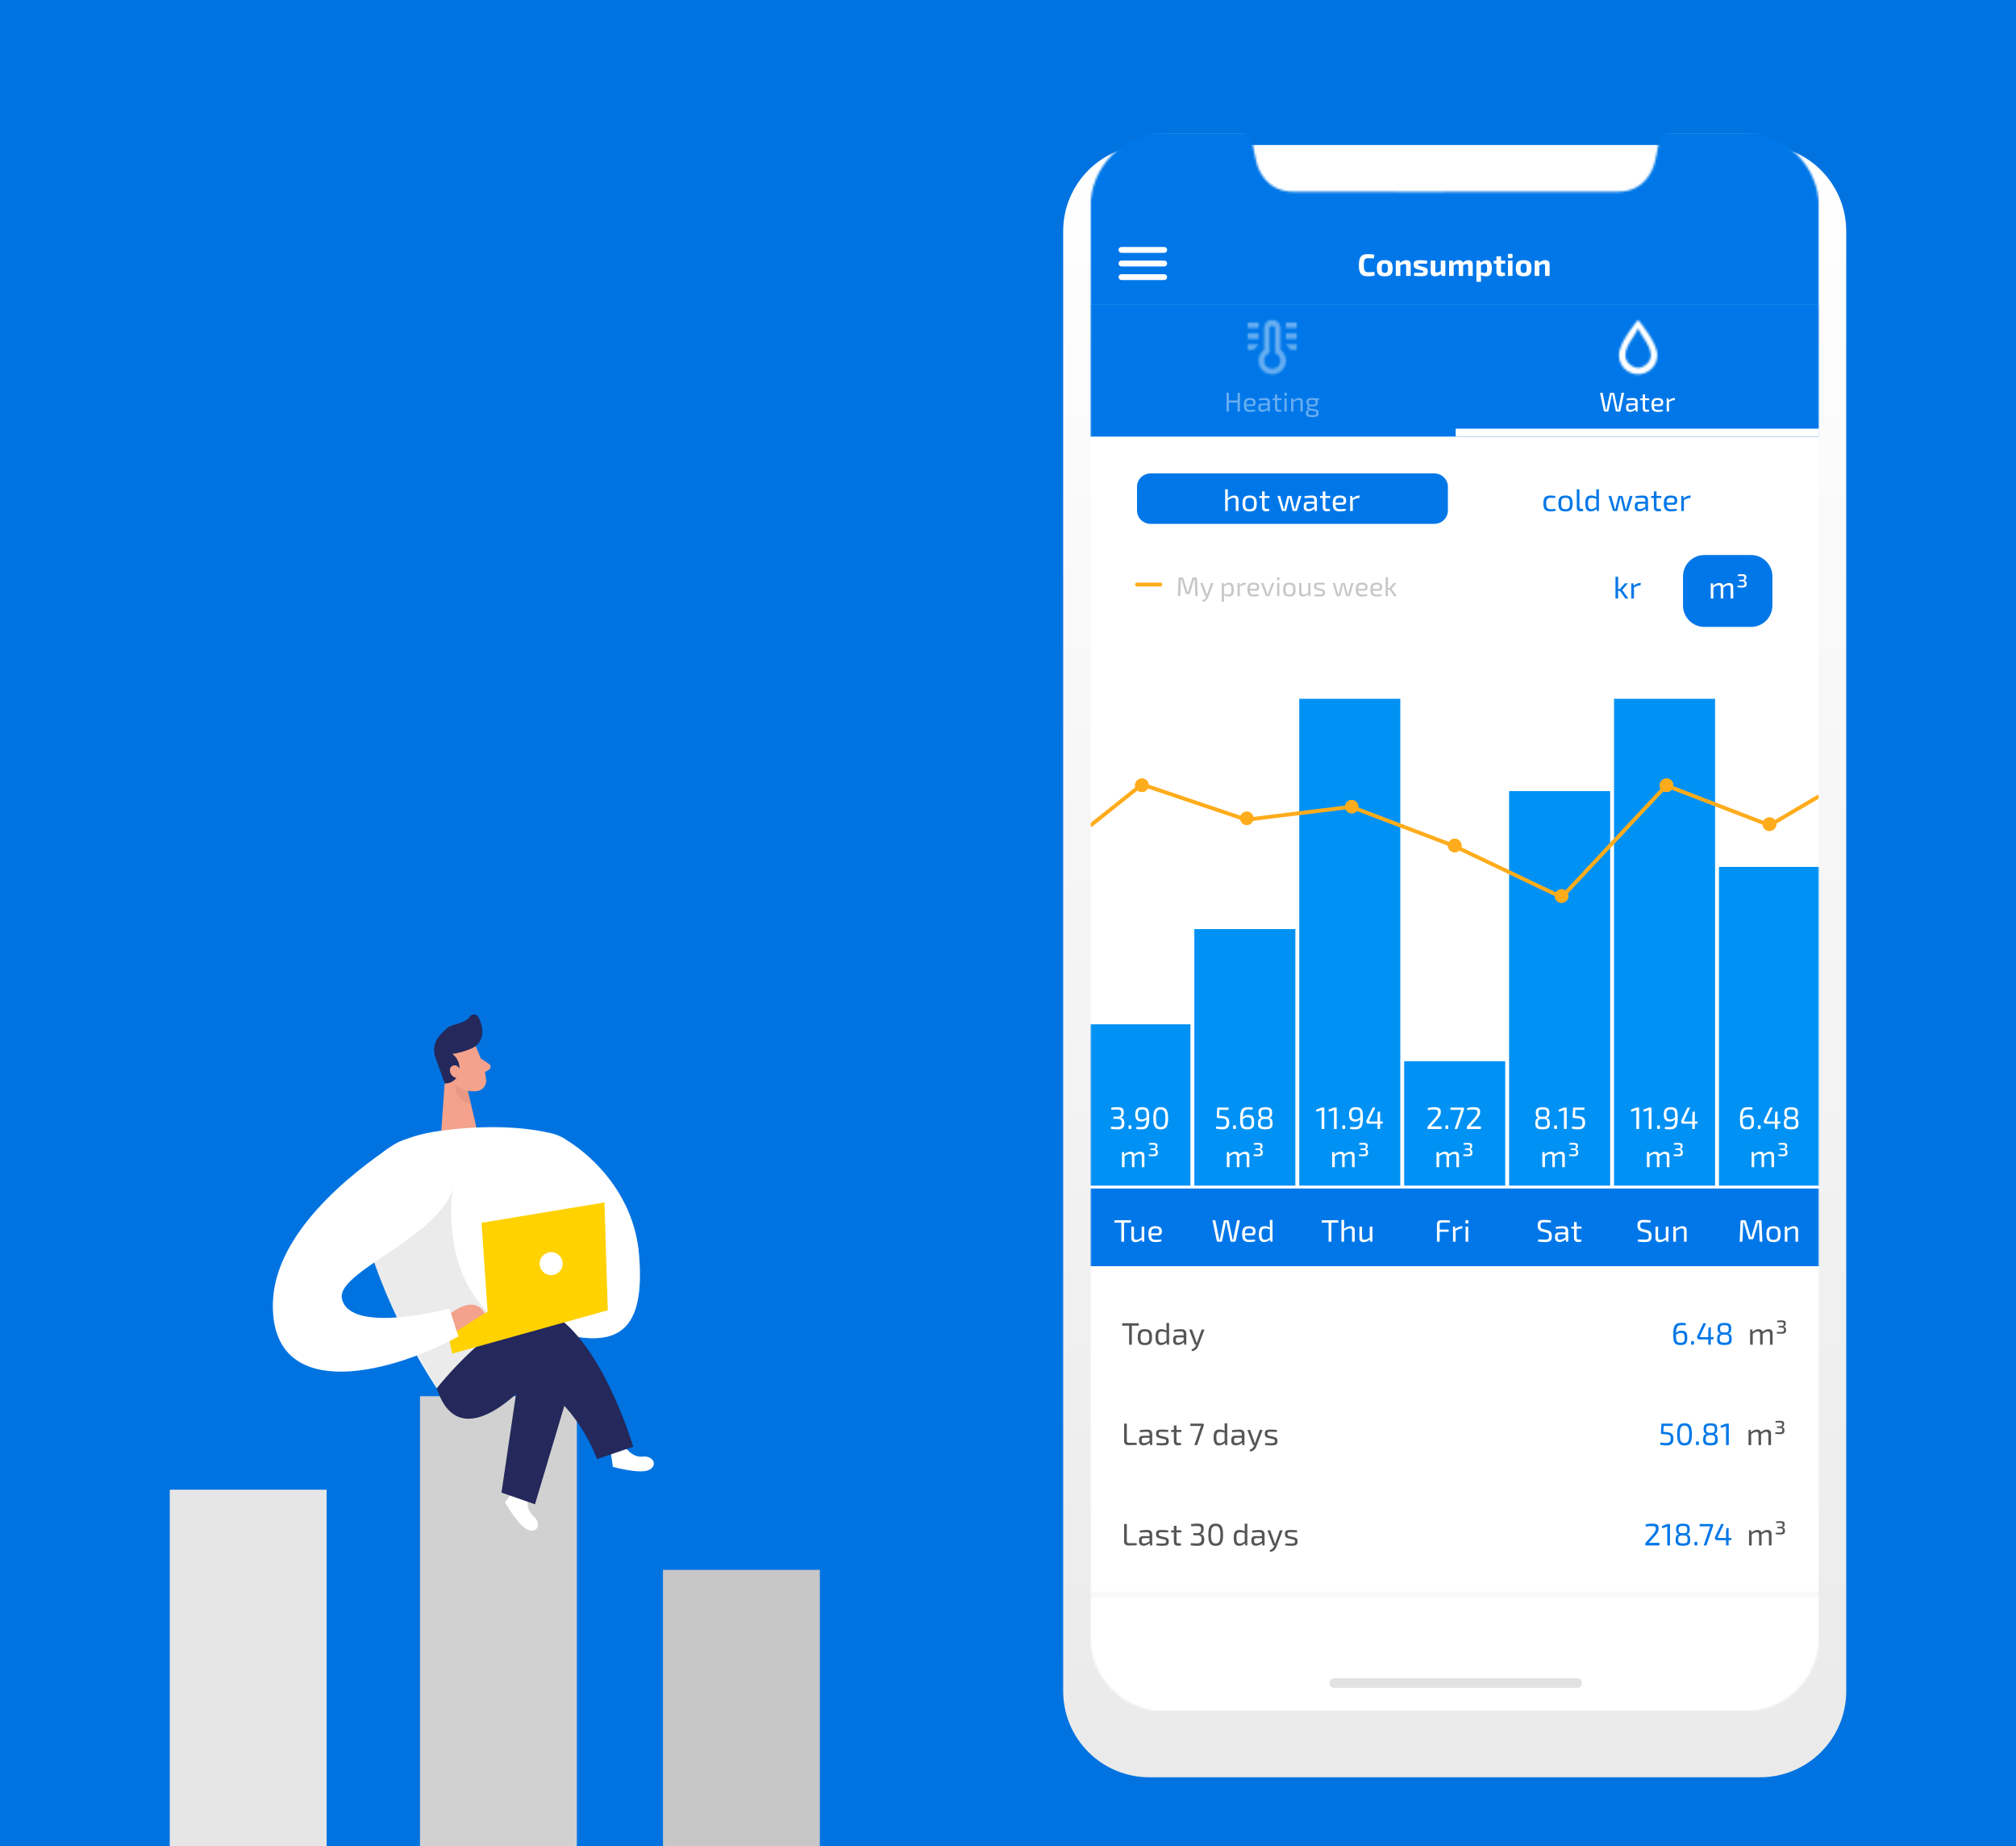<svg width="950" height="870" viewBox="0 0 950 870" fill="none" xmlns="http://www.w3.org/2000/svg">
<g clip-path="url(#clip0_1024_6688)">
<rect width="950" height="870" fill="#0073E1"/>
<g clip-path="url(#clip1_1024_6688)">
<path d="M153.916 701.932H80V922.255H153.916V701.932Z" fill="#E6E6E6"/>
<path d="M271.833 657.887H197.917V876.981H271.833V657.887Z" fill="#D1D1D1"/>
<path d="M386.33 739.702H312.414V880.478H386.33V739.702Z" fill="#C7C7C7"/>
<path d="M294.584 681.685C294.584 681.685 297.656 686.873 302.772 686.338C307.888 685.802 310.164 690.468 305.873 692.613C301.583 694.759 288.801 691.164 288.801 691.164L287.728 683.83L294.584 681.685Z" fill="white"/>
<path d="M267.818 537.782C267.818 537.782 298.254 555.377 301.153 591.407C304.052 627.437 291.355 636.333 260.572 627.278C229.788 618.223 267.818 537.782 267.818 537.782Z" fill="white"/>
<path opacity="0.3" d="M267.818 537.782C267.818 537.782 298.254 555.377 301.153 591.407C304.052 627.437 291.355 636.333 260.572 627.278C229.788 618.223 267.818 537.782 267.818 537.782Z" fill="white"/>
<path d="M248.788 705.237C248.788 705.237 247.339 711.035 251.296 714.31C255.253 717.585 253.614 722.441 249.063 720.948C244.512 719.455 237.976 707.904 237.976 707.904L242.397 701.962L248.788 705.237Z" fill="white"/>
<path d="M224.121 492.882C224.121 492.882 228.382 501.882 229.092 508.65C229.163 509.305 229.103 509.966 228.916 510.597C228.729 511.228 228.419 511.816 228.004 512.327C227.589 512.837 227.077 513.261 226.498 513.572C225.919 513.884 225.283 514.078 224.628 514.143C221.208 514.462 216.497 513.897 213.643 509.346L207.845 502.215C206.833 500.667 206.327 498.842 206.397 496.994C206.467 495.145 207.11 493.364 208.236 491.897C212.077 486.171 221.816 487.259 224.121 492.882Z" fill="#F4A28C"/>
<path d="M210.019 503.853L207.686 536.39L225.715 536.405L220.31 513.317L210.019 503.853Z" fill="#F4A28C"/>
<path d="M222.034 494.113C219.192 495.3 216.219 496.148 213.179 496.638C214.482 497.6 215.475 498.922 216.036 500.441C216.598 501.96 216.703 503.611 216.338 505.189C216.012 506.723 215.164 508.097 213.937 509.075C212.71 510.054 211.182 510.575 209.613 510.551L205.265 498.493C204.595 496.788 204.399 494.934 204.698 493.127C204.996 491.319 205.778 489.627 206.961 488.228C207.977 487.013 209.071 485.866 210.237 484.794C213.135 482.127 219.092 482.561 221.324 479.083C221.551 478.737 221.864 478.455 222.233 478.266C222.601 478.076 223.013 477.985 223.427 478.001C223.841 478.017 224.244 478.14 224.596 478.357C224.949 478.575 225.24 478.88 225.44 479.242C227.324 482.692 228.802 488.678 224.599 492.489C223.841 493.17 222.974 493.719 222.034 494.113Z" fill="#24285B"/>
<path d="M217.161 504.535C217.161 504.535 215.711 500.965 213.161 502.245C210.611 503.525 212.552 508.695 216.408 507.81L217.161 504.535Z" fill="#F4A28C"/>
<path d="M226.513 498.679L230.44 501.317C230.668 501.461 230.856 501.66 230.987 501.896C231.117 502.132 231.186 502.397 231.186 502.666C231.186 502.936 231.117 503.201 230.987 503.437C230.856 503.673 230.668 503.872 230.44 504.016L227.106 506.002L226.513 498.679Z" fill="#F4A28C"/>
<path opacity="0.31" d="M220.466 513.968C218.316 513.568 216.314 512.597 214.668 511.157C214.668 511.157 213.495 518.201 222.074 520.578L220.466 513.968Z" fill="#CE8172"/>
<path d="M207.802 532.781C224.629 530.535 243.702 530.202 259.718 533.97C264.281 535.015 268.373 537.535 271.359 541.14C274.346 544.745 276.062 549.234 276.24 553.912C276.964 575.261 276.124 616.639 261.439 646.915L205.814 654.162C205.814 654.162 182.523 619.697 172.755 583C166.453 559.073 170.54 537.782 207.802 532.781Z" fill="white"/>
<path opacity="0.08" d="M213.339 560.449C213.339 560.449 206.353 602.668 236.368 623.683L205.932 654.119C205.932 654.119 181.888 614.698 176.511 594.784C171.308 576.044 200.962 557.073 213.339 560.449Z" fill="black"/>
<path d="M205.816 654.163C205.816 654.163 244.049 605.232 265.065 622.452C286.081 639.672 298.4 681.701 298.4 681.701L281.356 687.498C281.356 687.498 270.863 658.512 249.123 650.903C249.123 650.903 216.874 688.222 205.816 654.163Z" fill="#24285B"/>
<path d="M265.92 662.436L252.108 708.814L236.31 703.293L244.049 650.886C244.049 650.886 258.803 643.872 265.92 662.436Z" fill="#24285B"/>
<path d="M229.774 618.19L226.919 576.174L284.834 566.579L286.401 617.378L213.045 637.842L210.857 626.35L229.774 618.19Z" fill="#FFD200"/>
<path d="M214.048 551.738C212.092 538.504 196.555 532.115 185.424 539.52C165.003 553.103 129.354 581.392 128.61 613.961C127.552 659.644 180.105 649.136 216.048 629.701L211.7 616.584C211.7 616.584 164.756 629.179 161.09 611.859C158.177 597.769 218.164 579.464 214.048 551.738Z" fill="white"/>
<path opacity="0.3" d="M214.048 551.738C212.092 538.504 196.555 532.115 185.424 539.52C165.003 553.103 129.354 581.392 128.61 613.961C127.552 659.644 180.105 649.136 216.048 629.701L211.7 616.584C211.7 616.584 164.756 629.179 161.09 611.859C158.177 597.769 218.164 579.464 214.048 551.738Z" fill="white"/>
<path d="M259.731 600.855C262.732 600.855 265.165 598.422 265.165 595.421C265.165 592.419 262.732 589.986 259.731 589.986C256.729 589.986 254.296 592.419 254.296 595.421C254.296 598.422 256.729 600.855 259.731 600.855Z" fill="white"/>
<path d="M212.498 618.77C212.498 618.77 223.266 609.715 228.44 618.77L215.252 627.205L212.498 618.77Z" fill="#F4A28C"/>
</g>
<g filter="url(#filter0_d_1024_6688)">
<path d="M541.692 50H829.308C834.638 49.986 839.919 51.022 844.848 53.049C849.778 55.076 854.26 58.054 858.038 61.813C861.817 65.572 864.818 70.039 866.87 74.957C868.923 79.876 869.986 85.151 870 90.481V778.651C869.986 783.98 868.923 789.255 866.87 794.174C864.818 799.093 861.817 803.56 858.038 807.319C854.26 811.078 849.778 814.056 844.848 816.083C839.919 818.109 834.638 819.146 829.308 819.132H541.692C536.362 819.146 531.081 818.109 526.152 816.083C521.222 814.056 516.74 811.078 512.962 807.319C509.183 803.56 506.182 799.093 504.13 794.174C502.077 789.255 501.014 783.98 501 778.651V90.481C501.014 85.151 502.077 79.876 504.13 74.957C506.182 70.039 509.183 65.572 512.962 61.813C516.74 58.054 521.222 55.076 526.152 53.049C531.081 51.022 536.362 49.986 541.692 50Z" fill="url(#paint0_linear_1024_6688)"/>
</g>
<mask id="mask0_1024_6688" style="mask-type:alpha" maskUnits="userSpaceOnUse" x="513" y="62" width="345" height="745">
<path d="M822.387 806.313H548.613C539.388 806.302 530.544 802.633 524.021 796.11C517.498 789.587 513.829 780.743 513.819 771.519V97.613C513.829 88.388 517.498 79.544 524.021 73.021C530.544 66.499 539.388 62.829 548.613 62.819L585.479 62.819C586.646 63.067 587.718 63.645 588.567 64.484C589.416 65.323 590.006 66.388 590.268 67.553C590.418 68.216 590.575 69.083 590.758 70.085C591.108 72.016 591.543 74.412 592.192 76.832C593.029 79.963 596.728 90.189 609.157 90.317C613.845 90.366 643.076 90.376 666.772 90.376C710.361 90.376 760.378 90.341 762.717 90.317C775.146 90.189 778.845 79.963 779.683 76.832C780.332 74.406 780.768 72.008 781.118 70.081C781.301 69.074 781.457 68.211 781.607 67.553C781.841 66.383 782.418 65.309 783.263 64.466C784.108 63.623 785.184 63.05 786.354 62.819L822.387 62.819C831.612 62.829 840.456 66.499 846.979 73.021C853.502 79.544 857.171 88.388 857.181 97.613V771.519C857.171 780.743 853.502 789.587 846.979 796.11C840.456 802.633 831.612 806.302 822.387 806.313Z" fill="#EEEEEE"/>
</mask>
<g mask="url(#mask0_1024_6688)">
<g clip-path="url(#clip2_1024_6688)">
<rect width="343.362" height="743.494" transform="translate(513.819 62.819)" fill="white"/>
<g clip-path="url(#clip3_1024_6688)">
<rect width="343.362" height="80.576" transform="translate(513.819 62.819)" fill="#0077E8"/>
<path d="M647.642 128.12L647.833 129.775C646.895 130.068 646.046 130.186 644.595 130.186C641.475 130.186 640.347 128.809 640.347 124.956C640.347 121.103 641.475 119.725 644.595 119.725C646.016 119.725 646.705 119.828 647.628 120.062L647.437 121.733C646.485 121.674 645.87 121.659 644.595 121.659C643.13 121.659 642.691 122.406 642.691 124.956C642.691 127.505 643.13 128.252 644.595 128.252C645.943 128.252 646.749 128.237 647.642 128.12ZM652.549 122.582C655.245 122.582 656.256 123.622 656.256 126.406C656.256 129.175 655.245 130.2 652.549 130.2C649.839 130.2 648.828 129.175 648.828 126.406C648.828 123.622 649.839 122.582 652.549 122.582ZM652.549 124.208C651.407 124.208 651.099 124.648 651.099 126.406C651.099 128.135 651.407 128.574 652.549 128.574C653.663 128.574 653.985 128.135 653.985 126.406C653.985 124.648 653.663 124.208 652.549 124.208ZM659.492 122.787L659.653 123.857C660.664 123.036 661.719 122.582 662.745 122.582C664.063 122.582 664.766 123.285 664.766 124.589V130.01H662.613V125.263C662.613 124.604 662.437 124.414 661.909 124.414C661.323 124.414 660.752 124.648 659.902 125.073V130.01H657.734V122.787H659.492ZM669.713 127.329L667.911 126.845C666.534 126.45 666.153 125.791 666.153 124.648C666.153 123.139 666.973 122.582 669.229 122.582C670.269 122.597 671.676 122.699 672.569 122.861L672.423 124.252C671.5 124.238 670.548 124.223 669.639 124.223C668.511 124.223 668.248 124.223 668.248 124.707C668.248 125.146 668.511 125.161 669.2 125.351L671.046 125.849C672.276 126.201 672.833 126.699 672.833 127.959C672.833 129.746 671.852 130.171 669.522 130.171C668.98 130.171 667.676 130.156 666.285 129.922L666.416 128.516C666.944 128.545 667.955 128.545 668.922 128.545C670.401 128.545 670.738 128.472 670.738 128.003C670.738 127.563 670.43 127.534 669.713 127.329ZM681.086 122.787V130.01H679.372L679.211 129.014C678.2 129.819 677.262 130.2 676.222 130.2C674.875 130.2 674.186 129.526 674.186 128.193V122.787H676.354V127.534C676.34 128.164 676.545 128.384 677.131 128.384C677.658 128.384 678.156 128.179 678.933 127.783V122.787H681.086ZM684.6 122.787L684.746 123.842C685.655 123.007 686.475 122.582 687.501 122.582C688.468 122.582 689.098 122.978 689.361 123.754C690.226 122.963 691.031 122.582 691.998 122.582C693.302 122.582 694.005 123.285 694.005 124.589V130.01H691.852V125.263C691.852 124.648 691.676 124.414 691.09 124.414C690.606 124.414 690.27 124.575 689.478 125.058V130.01H687.398V125.263C687.398 124.619 687.164 124.414 686.622 124.414C686.153 124.414 685.816 124.56 685.025 125.043V130.01H682.871V122.787H684.6ZM697.491 122.787L697.652 123.842C698.253 123.124 699.41 122.597 700.524 122.597C702.311 122.597 703.014 124.018 703.014 126.465C703.014 129.336 702.076 130.2 700.26 130.2C699.381 130.2 698.516 129.995 697.843 129.497C697.887 129.995 697.901 130.523 697.887 131.05V132.793H695.733V122.787H697.491ZM697.887 124.985V128.296C698.458 128.442 698.897 128.589 699.527 128.589C700.45 128.589 700.787 128.267 700.787 126.465C700.787 124.721 700.465 124.296 699.659 124.296C699.029 124.296 698.56 124.545 697.887 124.985ZM707.33 124.238V127.651C707.33 128.193 707.535 128.384 708.121 128.384H709.044L709.279 129.893C708.737 130.083 707.755 130.186 707.242 130.186C705.938 130.186 705.177 129.424 705.177 128.105V124.238H703.902V122.861L705.177 122.787V120.766H707.33V122.787H709.337V124.238H707.33ZM711.185 119.594H712.152C712.577 119.594 712.782 119.813 712.782 120.224V121.015C712.782 121.44 712.577 121.645 712.152 121.645H711.185C710.76 121.645 710.555 121.44 710.555 121.015V120.224C710.555 119.813 710.76 119.594 711.185 119.594ZM712.753 130.01H710.599V122.787H712.753V130.01ZM718.003 122.582C720.698 122.582 721.709 123.622 721.709 126.406C721.709 129.175 720.698 130.2 718.003 130.2C715.292 130.2 714.282 129.175 714.282 126.406C714.282 123.622 715.292 122.582 718.003 122.582ZM718.003 124.208C716.86 124.208 716.552 124.648 716.552 126.406C716.552 128.135 716.86 128.574 718.003 128.574C719.116 128.574 719.438 128.135 719.438 126.406C719.438 124.648 719.116 124.208 718.003 124.208ZM724.946 122.787L725.107 123.857C726.118 123.036 727.172 122.582 728.198 122.582C729.516 122.582 730.22 123.285 730.22 124.589V130.01H728.066V125.263C728.066 124.604 727.89 124.414 727.363 124.414C726.777 124.414 726.206 124.648 725.356 125.073V130.01H723.188V122.787H724.946Z" fill="white"/>
<path d="M528.469 117.757H548.613" stroke="white" stroke-width="2.747" stroke-linecap="round"/>
<path d="M528.469 124.166H548.613" stroke="white" stroke-width="2.747" stroke-linecap="round"/>
<path d="M528.469 130.576H548.613" stroke="white" stroke-width="2.747" stroke-linecap="round"/>
</g>
<rect width="343.362" height="62.263" transform="translate(513.819 143.395)" fill="#0077E8"/>
<path d="M857.181 143.395H513.819V205.658H857.181V143.395Z" fill="#0077E8"/>
<g clip-path="url(#clip4_1024_6688)">
<mask id="mask1_1024_6688" style="mask-type:luminance" maskUnits="userSpaceOnUse" x="762" y="150" width="19" height="27">
<path d="M765.887 167.309C765.887 171.08 769.658 173.341 771.919 173.341C774.181 173.341 777.951 171.079 777.951 167.309C777.951 162.785 772.673 157.506 771.919 154.49C771.166 157.506 765.887 162.784 765.887 167.309ZM771.919 176.357C769.52 176.357 767.218 175.404 765.521 173.707C763.824 172.01 762.871 169.709 762.871 167.309C762.871 161.276 771.919 150.72 771.919 150.72C771.919 150.72 780.968 161.276 780.968 167.309C780.968 169.709 780.014 172.01 778.317 173.707C776.62 175.404 774.319 176.357 771.919 176.357Z" fill="white"/>
</mask>
<g mask="url(#mask1_1024_6688)">
<mask id="mask2_1024_6688" style="mask-type:luminance" maskUnits="userSpaceOnUse" x="753" y="146" width="38" height="37">
<path d="M790.017 146.195H753.823V182.389H790.017V146.195Z" fill="white"/>
</mask>
<g mask="url(#mask2_1024_6688)">
<path d="M788.509 143.179H755.331V183.898H788.509V143.179Z" fill="white"/>
</g>
</g>
<path d="M857.181 201.995H685.958V205.658H857.181V201.995Z" fill="white"/>
<path d="M765.348 185.09L763.553 193.602C763.502 193.794 763.335 193.935 763.105 193.935H761.823C761.605 193.935 761.425 193.794 761.387 193.589L760.002 186.936C759.925 186.603 759.861 186.27 759.797 185.936H759.528C759.464 186.27 759.4 186.616 759.336 186.936L757.964 193.589C757.913 193.794 757.733 193.935 757.516 193.935H756.221C756.003 193.935 755.823 193.794 755.785 193.602L753.99 185.09H755.183L756.567 191.987C756.631 192.32 756.682 192.679 756.746 193.077H757.041C757.105 192.679 757.169 192.333 757.246 191.987L758.618 185.462C758.656 185.244 758.823 185.09 759.054 185.09H760.284C760.502 185.09 760.669 185.244 760.72 185.462L762.092 191.987C762.169 192.359 762.233 192.718 762.271 193.077H762.592C762.643 192.718 762.694 192.346 762.758 192L764.156 185.09H765.348ZM766.636 188.628L766.534 187.821C767.393 187.68 768.611 187.539 769.546 187.539C770.931 187.539 771.687 188.026 771.687 189.539V193.935H770.828L770.7 192.91C770.213 193.41 769.264 194.051 768.123 194.051C767.008 194.051 766.252 193.435 766.252 192.307V191.628C766.252 190.654 766.893 190.09 767.982 190.09H770.585V189.539C770.585 188.769 770.303 188.462 769.316 188.462C768.662 188.462 767.585 188.539 766.636 188.628ZM767.367 191.782V192.179C767.367 192.833 767.662 193.115 768.341 193.115C768.957 193.128 769.867 192.82 770.585 192.179V190.923H768.175C767.572 190.949 767.367 191.256 767.367 191.782ZM775.197 188.552V192.218C775.197 192.82 775.428 193.051 776.043 193.051H776.992L777.12 193.884C776.71 194 776.018 194.051 775.71 194.051C774.659 194.051 774.108 193.448 774.108 192.359V188.552H772.98V187.757L774.108 187.705V185.847H775.197V187.693H777.184V188.552H775.197ZM782.271 191.346H779.362C779.477 192.833 780.054 193.166 781.336 193.166C782.002 193.166 782.861 193.102 783.502 193.012L783.617 193.743C783.028 193.987 781.913 194.089 781.195 194.089C779.041 194.089 778.208 193.192 778.208 190.795C778.208 188.346 779.067 187.539 781.079 187.539C782.964 187.539 783.758 188.231 783.758 189.577C783.771 190.692 783.31 191.346 782.271 191.346ZM779.349 190.5H781.989C782.553 190.5 782.669 190.038 782.669 189.577C782.656 188.782 782.246 188.462 781.131 188.462C779.823 188.462 779.387 188.923 779.349 190.5ZM789.31 187.539L789.182 188.564H788.823C788.131 188.564 787.477 188.859 786.49 189.359V193.935H785.401V187.693H786.247L786.362 188.68C787.272 187.962 788.182 187.539 789.028 187.539H789.31Z" fill="white"/>
</g>
<g clip-path="url(#clip5_1024_6688)">
<mask id="mask3_1024_6688" style="mask-type:luminance" maskUnits="userSpaceOnUse" x="587" y="150" width="25" height="27">
<path d="M591.831 163.667L590.869 164.82H587.985V162.257H593.113L591.831 163.667ZM593.113 157.129V159.693H587.985V157.129H593.113ZM593.113 152.001V154.565H587.985V152.001H593.113ZM598.24 166.32C597.385 166.623 596.664 167.218 596.205 168C595.746 168.783 595.578 169.702 595.732 170.596C595.885 171.49 596.35 172.301 597.043 172.886C597.737 173.471 598.615 173.792 599.522 173.792C600.429 173.792 601.307 173.471 602.001 172.886C602.694 172.301 603.159 171.49 603.312 170.596C603.466 169.702 603.298 168.783 602.839 168C602.38 167.218 601.659 166.623 600.804 166.32V154.565C600.804 153.283 598.24 153.283 598.24 154.565V166.32ZM599.522 176.357C598.177 176.357 596.866 175.934 595.774 175.147C594.683 174.361 593.867 173.251 593.442 171.975C593.016 170.699 593.003 169.321 593.404 168.037C593.805 166.753 594.6 165.627 595.676 164.82V154.565C595.676 153.545 596.082 152.567 596.803 151.846C597.524 151.125 598.502 150.72 599.522 150.72C600.542 150.72 601.52 151.125 602.241 151.846C602.963 152.567 603.368 153.545 603.368 154.565V164.82C604.444 165.627 605.239 166.753 605.64 168.037C606.041 169.321 606.028 170.699 605.603 171.975C605.177 173.251 604.361 174.361 603.27 175.147C602.178 175.934 600.867 176.357 599.522 176.357ZM611.059 162.257V164.82H608.175L607.213 163.667L605.932 162.257H611.059ZM605.932 157.129H611.059V159.693H605.932V157.129ZM605.932 152.001H611.059V154.565H605.932V152.001Z" fill="white"/>
</mask>
<g mask="url(#mask3_1024_6688)">
<mask id="mask4_1024_6688" style="mask-type:luminance" maskUnits="userSpaceOnUse" x="584" y="148" width="34" height="31">
<path d="M617.469 148.156H584.14V178.921H617.469V148.156Z" fill="white"/>
</mask>
<g mask="url(#mask4_1024_6688)">
<path d="M617.468 144.31H581.576V182.767H617.468V144.31Z" fill="white" fill-opacity="0.4"/>
</g>
</g>
<path d="M584.308 185.09V193.935H583.18V189.692H579.103V193.935H577.975V185.09H579.103V188.718H583.18V185.09H584.308ZM590.178 191.346H587.268C587.384 192.833 587.961 193.166 589.242 193.166C589.909 193.166 590.768 193.102 591.409 193.012L591.524 193.743C590.935 193.987 589.819 194.089 589.101 194.089C586.948 194.089 586.115 193.192 586.115 190.795C586.115 188.346 586.973 187.539 588.986 187.539C590.87 187.539 591.665 188.231 591.665 189.577C591.678 190.692 591.217 191.346 590.178 191.346ZM587.255 190.5H589.896C590.46 190.5 590.576 190.038 590.576 189.577C590.563 188.782 590.153 188.462 589.037 188.462C587.73 188.462 587.294 188.923 587.255 190.5ZM593.346 188.628L593.243 187.821C594.102 187.68 595.32 187.539 596.256 187.539C597.64 187.539 598.396 188.026 598.396 189.539V193.935H597.538L597.409 192.91C596.922 193.41 595.974 194.051 594.833 194.051C593.718 194.051 592.961 193.435 592.961 192.307V191.628C592.961 190.654 593.602 190.09 594.692 190.09H597.294V189.539C597.294 188.769 597.012 188.462 596.025 188.462C595.371 188.462 594.294 188.539 593.346 188.628ZM594.077 191.782V192.179C594.077 192.833 594.371 193.115 595.051 193.115C595.666 193.128 596.576 192.82 597.294 192.179V190.923H594.884C594.282 190.949 594.077 191.256 594.077 191.782ZM601.907 188.552V192.218C601.907 192.82 602.137 193.051 602.753 193.051H603.701L603.829 193.884C603.419 194 602.727 194.051 602.419 194.051C601.368 194.051 600.817 193.448 600.817 192.359V188.552H599.689V187.757L600.817 187.705V185.847H601.907V187.693H603.894V188.552H601.907ZM605.558 185.039H606.071C606.302 185.039 606.404 185.167 606.404 185.372V186.103C606.404 186.334 606.302 186.436 606.071 186.436H605.558C605.34 186.436 605.225 186.334 605.225 186.103V185.372C605.225 185.167 605.34 185.039 605.558 185.039ZM606.353 193.935H605.276V187.693H606.353V193.935ZM609.328 187.693L609.404 188.68C610.353 187.962 611.276 187.539 612.199 187.539C613.301 187.539 613.891 188.128 613.891 189.257V193.935H612.801V189.564C612.801 188.731 612.545 188.462 611.904 188.462C611.161 188.462 610.494 188.834 609.494 189.449V193.935H608.405V187.693H609.328ZM621.66 188.295L620.737 188.372C620.917 188.667 620.993 189.051 620.993 189.526C620.993 190.897 620.314 191.513 618.314 191.513C617.802 191.513 617.366 191.461 617.02 191.384C616.738 191.782 616.776 192.359 617.455 192.461L619.788 192.833C620.968 193.012 621.365 193.551 621.365 194.589C621.365 196.051 620.622 196.525 618.391 196.525C616.135 196.525 615.379 196.051 615.379 194.628C615.379 193.871 615.674 193.5 616.391 193.115C615.725 192.641 615.866 191.602 616.443 191.167C615.866 190.859 615.648 190.321 615.648 189.539C615.648 188.128 616.315 187.539 618.327 187.539C618.93 187.539 619.404 187.59 619.776 187.693H621.724L621.66 188.295ZM618.314 190.679C619.571 190.679 619.981 190.346 619.981 189.526C619.981 188.693 619.571 188.372 618.314 188.372C617.071 188.372 616.648 188.693 616.648 189.526C616.648 190.346 617.071 190.679 618.314 190.679ZM619.224 193.641L617.097 193.346C616.648 193.692 616.443 194 616.443 194.538C616.443 195.422 616.853 195.602 618.378 195.602C619.891 195.602 620.301 195.397 620.301 194.538C620.301 193.91 620.109 193.782 619.224 193.641Z" fill="white" fill-opacity="0.4"/>
</g>
<path d="M536.629 624.642V623.499H528.821V624.642H532.073V633.608H533.362V624.642H536.629ZM539.511 626.298C537.065 626.298 536.156 627.323 536.156 630.048C536.156 632.788 537.065 633.798 539.511 633.798C541.972 633.798 542.866 632.788 542.866 630.048C542.866 627.323 541.972 626.298 539.511 626.298ZM539.511 627.352C541.064 627.352 541.577 627.968 541.577 630.048C541.577 632.128 541.064 632.744 539.511 632.744C537.958 632.744 537.46 632.128 537.46 630.048C537.46 627.968 537.958 627.352 539.511 627.352ZM550.914 623.353H549.669V625.55C549.669 626.049 549.684 626.473 549.728 626.957C548.936 626.503 548.072 626.298 547.193 626.298C545.362 626.298 544.497 627.235 544.497 630.019C544.497 632.509 545.201 633.784 547.003 633.784C548.101 633.784 549.068 633.256 549.83 632.582L549.947 633.608H550.914V623.353ZM549.669 631.718C548.702 632.407 548.204 632.7 547.413 632.7C546.256 632.7 545.772 632.114 545.772 630.004C545.772 627.894 546.256 627.382 547.486 627.382C548.233 627.382 548.834 627.543 549.669 627.777V631.718ZM553.262 627.543C554.346 627.44 555.577 627.352 556.324 627.352C557.452 627.352 557.774 627.704 557.774 628.583V629.213H554.8C553.555 629.213 552.822 629.858 552.822 630.971V631.747C552.822 633.037 553.687 633.74 554.961 633.74C556.265 633.74 557.349 633.007 557.906 632.436L558.052 633.608H559.034V628.583C559.034 626.854 558.17 626.298 556.587 626.298C555.518 626.298 554.126 626.459 553.145 626.62L553.262 627.543ZM554.097 631.147C554.097 630.546 554.331 630.194 555.02 630.165H557.774V631.601C556.954 632.333 555.913 632.685 555.21 632.67C554.434 632.67 554.097 632.348 554.097 631.601V631.147ZM567.587 626.473H566.239L564.379 631.791C564.291 632.055 564.188 632.363 564.071 632.656H563.866C563.807 632.363 563.705 632.084 563.602 631.791L561.712 626.473H560.379L562.972 633.286C563.031 633.491 563.207 633.608 563.412 633.608H563.69L563.573 633.916C563.207 634.809 562.65 635.439 561.493 635.805L561.61 636.626C563.383 636.538 564.262 635.263 564.73 634.004L567.587 626.473Z" fill="#555555"/>
<path d="M794.461 623.543C793.64 623.324 792.834 623.324 792.424 623.324C789.758 623.324 788.498 624.056 788.498 628.803C788.498 632.626 789.055 633.784 791.911 633.784C794.636 633.784 795.105 632.421 795.105 630.341C795.105 627.894 794.461 627.015 792.336 627.015C791.208 627.015 790.505 627.264 789.787 628.07C789.875 624.935 790.564 624.422 792.424 624.422C793.303 624.422 793.699 624.422 794.343 624.481L794.461 623.543ZM791.926 632.685C789.963 632.685 789.772 631.821 789.772 628.993C790.608 628.261 791.179 628.056 791.999 628.056C793.494 628.056 793.875 628.685 793.875 630.341C793.875 631.85 793.655 632.685 791.926 632.685ZM797.38 631.879C797.043 631.879 796.911 631.996 796.911 632.348V633.139C796.911 633.491 797.043 633.608 797.38 633.608H797.79C798.142 633.608 798.259 633.491 798.259 633.139V632.348C798.259 631.996 798.142 631.879 797.79 631.879H797.38ZM807.499 631V630.077H806.195V625.433H805.199L804.979 627.103V630.077H801.507C801.17 630.077 800.965 629.872 801.141 629.477L803.968 623.499H802.694L799.822 629.564C799.485 630.312 799.954 631.132 800.789 631.132H804.979V633.608H806.195V631.132L807.499 631ZM810.828 628.392C809.553 628.524 809.158 629.506 809.158 631.088C809.158 632.934 809.861 633.769 812.601 633.754C815.37 633.725 816.029 632.934 816.029 631.088C816.029 629.506 815.648 628.524 814.373 628.392V628.334C815.399 628.217 815.809 627.338 815.809 626.019C815.809 624.173 815.179 623.353 812.601 623.353C810.037 623.353 809.378 624.173 809.378 626.019C809.378 627.338 809.803 628.217 810.828 628.334V628.392ZM812.615 624.393C814.285 624.393 814.637 624.818 814.637 626.136C814.637 627.499 814.329 627.85 812.63 627.85C810.96 627.85 810.564 627.528 810.564 626.136C810.564 624.818 810.945 624.393 812.615 624.393ZM812.63 628.876C814.403 628.876 814.798 629.228 814.798 630.824C814.798 632.187 814.403 632.641 812.615 632.641C810.813 632.641 810.374 632.187 810.374 630.824C810.374 629.257 810.799 628.891 812.63 628.876Z" fill="#0077E8"/>
<path d="M825.738 626.473H824.712V633.608H825.958V628.451C827.056 627.66 827.584 627.352 828.302 627.352C829.049 627.352 829.415 627.689 829.415 628.612V633.608H830.616V628.466C831.701 627.675 832.228 627.352 832.96 627.352C833.752 627.352 834.059 627.733 834.074 628.612V633.608H835.304V628.261C835.304 626.971 834.631 626.297 833.4 626.297C832.433 626.297 831.51 626.708 830.529 627.557C830.323 626.722 829.693 626.297 828.727 626.297C827.73 626.297 826.793 626.752 825.811 627.601L825.738 626.473ZM837.458 623.031C837.912 622.987 838.556 622.972 839.201 622.972C840.227 622.972 840.534 623.148 840.549 623.792C840.549 624.261 840.446 624.789 839.377 624.803H838.132V625.536H839.377C840.446 625.536 840.651 625.99 840.651 626.532C840.651 627.352 840.285 627.631 839.216 627.631C838.571 627.631 838.029 627.616 837.341 627.557L837.282 628.29C837.97 628.378 838.703 628.451 839.45 628.451C841.091 628.451 841.677 627.894 841.648 626.649C841.633 625.799 841.34 625.257 840.388 625.125V625.096C841.267 624.964 841.486 624.349 841.486 623.558C841.486 622.488 840.944 622.152 839.333 622.152C838.688 622.152 838.058 622.21 837.399 622.313L837.458 623.031Z" fill="#555555"/>
<path d="M530.989 670.8H529.714V679.018C529.714 680.117 530.271 680.923 531.765 680.923C533.069 680.923 534.402 680.923 535.677 680.82L535.618 679.824H531.97C531.296 679.824 530.989 679.531 530.989 678.857V670.8ZM537.181 674.843C538.265 674.74 539.496 674.653 540.243 674.653C541.371 674.653 541.693 675.004 541.693 675.883V676.513H538.719C537.474 676.513 536.742 677.158 536.742 678.271V679.048C536.742 680.337 537.606 681.04 538.88 681.04C540.184 681.04 541.268 680.307 541.825 679.736L541.972 680.908H542.953V675.883C542.953 674.154 542.089 673.598 540.507 673.598C539.437 673.598 538.045 673.759 537.064 673.92L537.181 674.843ZM538.016 678.447C538.016 677.846 538.25 677.495 538.939 677.465H541.693V678.901C540.873 679.634 539.833 679.985 539.129 679.971C538.353 679.971 538.016 679.648 538.016 678.901V678.447ZM548.43 678.022C549.118 678.183 549.558 678.315 549.558 679.018C549.558 679.868 549.06 680.014 547.463 680.014C546.54 680.029 545.705 680 545.002 679.956L544.914 680.864C546.13 681.055 547.199 681.069 547.712 681.069C549.778 681.069 550.759 680.776 550.759 679.018C550.759 677.802 550.232 677.334 549.104 677.055L547.023 676.586C546.335 676.425 545.983 676.308 545.983 675.561C545.983 674.667 546.423 674.638 547.741 674.653C548.635 674.653 549.558 674.696 550.452 674.726L550.554 673.817C549.675 673.686 548.488 673.612 547.551 673.598C545.602 673.568 544.767 673.905 544.767 675.561C544.767 676.733 545.221 677.275 546.379 677.553L548.43 678.022ZM554.404 674.755H556.675V673.774H554.404V671.664H553.159V673.788L551.87 673.847V674.755H553.159V679.106C553.159 680.351 553.789 681.04 554.99 681.04C555.342 681.04 556.133 680.981 556.602 680.85L556.455 679.897H555.371C554.668 679.897 554.404 679.634 554.404 678.945V674.755ZM560.887 670.8L560.946 671.898H565.985C565.868 672.133 565.766 672.382 565.678 672.645L562.836 680.908H564.125L567.275 671.693C567.45 671.137 567.201 670.8 566.601 670.8H560.887ZM578.312 670.653H577.066V672.851C577.066 673.349 577.081 673.774 577.125 674.257C576.334 673.803 575.47 673.598 574.591 673.598C572.759 673.598 571.895 674.535 571.895 677.319C571.895 679.809 572.598 681.084 574.4 681.084C575.499 681.084 576.466 680.557 577.228 679.883L577.345 680.908H578.312V670.653ZM577.066 679.018C576.1 679.707 575.601 680 574.81 680C573.653 680 573.169 679.414 573.169 677.304C573.169 675.195 573.653 674.682 574.884 674.682C575.631 674.682 576.231 674.843 577.066 675.077V679.018ZM580.659 674.843C581.743 674.74 582.974 674.653 583.721 674.653C584.849 674.653 585.172 675.004 585.172 675.883V676.513H582.198C580.952 676.513 580.22 677.158 580.22 678.271V679.048C580.22 680.337 581.084 681.04 582.359 681.04C583.663 681.04 584.747 680.307 585.303 679.736L585.45 680.908H586.431V675.883C586.431 674.154 585.567 673.598 583.985 673.598C582.915 673.598 581.524 673.759 580.542 673.92L580.659 674.843ZM581.494 678.447C581.494 677.846 581.729 677.495 582.417 677.465H585.172V678.901C584.351 679.634 583.311 679.985 582.608 679.971C581.831 679.971 581.494 679.648 581.494 678.901V678.447ZM594.985 673.774H593.637L591.776 679.092C591.688 679.355 591.586 679.663 591.469 679.956H591.263C591.205 679.663 591.102 679.385 591 679.092L589.11 673.774H587.777L590.37 680.586C590.428 680.791 590.604 680.908 590.809 680.908H591.088L590.97 681.216C590.604 682.109 590.047 682.739 588.89 683.106L589.007 683.926C590.78 683.838 591.659 682.564 592.128 681.304L594.985 673.774ZM599.662 678.022C600.351 678.183 600.79 678.315 600.79 679.018C600.79 679.868 600.292 680.014 598.695 680.014C597.772 680.029 596.937 680 596.234 679.956L596.146 680.864C597.362 681.055 598.432 681.069 598.944 681.069C601.01 681.069 601.992 680.776 601.992 679.018C601.992 677.802 601.464 677.334 600.336 677.055L598.256 676.586C597.567 676.425 597.216 676.308 597.216 675.561C597.216 674.667 597.655 674.638 598.974 674.653C599.867 674.653 600.79 674.696 601.684 674.726L601.787 673.817C600.908 673.686 599.721 673.612 598.783 673.598C596.835 673.568 596 673.905 596 675.561C596 676.733 596.454 677.275 597.611 677.553L599.662 678.022Z" fill="#555555"/>
<path d="M788.211 671.898L788.27 670.8H782.923L782.688 675.136C782.674 675.444 782.879 675.678 783.172 675.707L783.846 675.751C786.409 675.912 787.332 676 787.303 677.876C787.274 679.209 786.922 679.941 785.003 679.941C784.329 679.941 783.348 679.839 782.439 679.678L782.293 680.718C783.377 680.967 784.49 681.084 785.296 681.084C788.065 681.084 788.563 679.502 788.563 677.876C788.578 675.693 787.552 674.931 784.901 674.74L783.816 674.653L783.963 671.898H788.211ZM793.795 670.609C791.202 670.609 790.323 672.162 790.323 675.854C790.323 679.546 791.202 681.099 793.795 681.099C796.403 681.099 797.282 679.546 797.282 675.854C797.282 672.162 796.403 670.609 793.795 670.609ZM793.795 671.737C795.48 671.737 796.022 672.865 796.022 675.854C796.022 678.842 795.48 679.971 793.795 679.971C792.11 679.971 791.583 678.842 791.583 675.854C791.583 672.865 792.11 671.737 793.795 671.737ZM799.678 679.179C799.341 679.179 799.209 679.297 799.209 679.648V680.439C799.209 680.791 799.341 680.908 799.678 680.908H800.088C800.44 680.908 800.557 680.791 800.557 680.439V679.648C800.557 679.297 800.44 679.179 800.088 679.179H799.678ZM804.241 675.693C802.967 675.825 802.571 676.806 802.571 678.388C802.571 680.234 803.275 681.069 806.014 681.055C808.783 681.025 809.442 680.234 809.442 678.388C809.442 676.806 809.061 675.825 807.787 675.693V675.634C808.812 675.517 809.222 674.638 809.222 673.319C809.222 671.473 808.593 670.653 806.014 670.653C803.45 670.653 802.791 671.473 802.791 673.319C802.791 674.638 803.216 675.517 804.241 675.634V675.693ZM806.029 671.693C807.699 671.693 808.05 672.118 808.05 673.437C808.05 674.799 807.743 675.151 806.043 675.151C804.373 675.151 803.978 674.828 803.978 673.437C803.978 672.118 804.359 671.693 806.029 671.693ZM806.043 676.176C807.816 676.176 808.212 676.528 808.212 678.125C808.212 679.487 807.816 679.941 806.029 679.941C804.227 679.941 803.787 679.487 803.787 678.125C803.787 676.557 804.212 676.191 806.043 676.176ZM814.649 680.908V670.8H813.36L810.782 671.84L810.957 672.792L813.433 672.016C813.375 672.309 813.36 672.602 813.36 672.895V680.908H814.649Z" fill="#0077E8"/>
<path d="M824.989 673.774H823.963V680.908H825.208V675.751C826.307 674.96 826.834 674.653 827.552 674.653C828.299 674.653 828.666 674.989 828.666 675.912V680.908H829.867V675.766C830.951 674.975 831.479 674.653 832.211 674.653C833.002 674.653 833.31 675.033 833.324 675.912V680.908H834.555V675.561C834.555 674.272 833.881 673.598 832.651 673.598C831.684 673.598 830.761 674.008 829.779 674.858C829.574 674.023 828.944 673.598 827.977 673.598C826.981 673.598 826.043 674.052 825.062 674.902L824.989 673.774ZM836.708 670.331C837.162 670.287 837.807 670.272 838.452 670.272C839.477 670.272 839.785 670.448 839.799 671.093C839.799 671.561 839.697 672.089 838.627 672.103H837.382V672.836H838.627C839.697 672.836 839.902 673.29 839.902 673.832C839.902 674.653 839.536 674.931 838.466 674.931C837.822 674.931 837.28 674.916 836.591 674.858L836.532 675.59C837.221 675.678 837.954 675.751 838.701 675.751C840.342 675.751 840.928 675.195 840.898 673.949C840.884 673.1 840.591 672.558 839.638 672.426V672.396C840.517 672.265 840.737 671.649 840.737 670.858C840.737 669.789 840.195 669.452 838.584 669.452C837.939 669.452 837.309 669.51 836.65 669.613L836.708 670.331Z" fill="#555555"/>
<path d="M530.989 718.1H529.714V726.319C529.714 727.417 530.271 728.223 531.765 728.223C533.069 728.223 534.402 728.223 535.677 728.12L535.618 727.124H531.97C531.296 727.124 530.989 726.831 530.989 726.157V718.1ZM537.181 722.143C538.265 722.041 539.496 721.953 540.243 721.953C541.371 721.953 541.693 722.304 541.693 723.183V723.813H538.719C537.474 723.813 536.742 724.458 536.742 725.571V726.348C536.742 727.637 537.606 728.34 538.88 728.34C540.184 728.34 541.268 727.608 541.825 727.036L541.972 728.208H542.953V723.183C542.953 721.455 542.089 720.898 540.507 720.898C539.437 720.898 538.045 721.059 537.064 721.22L537.181 722.143ZM538.016 725.747C538.016 725.146 538.25 724.795 538.939 724.766H541.693V726.201C540.873 726.934 539.833 727.285 539.129 727.271C538.353 727.271 538.016 726.948 538.016 726.201V725.747ZM548.43 725.322C549.118 725.483 549.558 725.615 549.558 726.319C549.558 727.168 549.06 727.315 547.463 727.315C546.54 727.329 545.705 727.3 545.002 727.256L544.914 728.164C546.13 728.355 547.199 728.37 547.712 728.37C549.778 728.37 550.759 728.077 550.759 726.319C550.759 725.103 550.232 724.634 549.104 724.355L547.023 723.887C546.335 723.725 545.983 723.608 545.983 722.861C545.983 721.967 546.423 721.938 547.741 721.953C548.635 721.953 549.558 721.997 550.452 722.026L550.554 721.118C549.675 720.986 548.488 720.913 547.551 720.898C545.602 720.869 544.767 721.206 544.767 722.861C544.767 724.033 545.221 724.575 546.379 724.853L548.43 725.322ZM554.404 722.055H556.675V721.074H554.404V718.964H553.159V721.088L551.87 721.147V722.055H553.159V726.406C553.159 727.652 553.789 728.34 554.99 728.34C555.342 728.34 556.133 728.282 556.602 728.15L556.455 727.198H555.371C554.668 727.198 554.404 726.934 554.404 726.245V722.055ZM561.356 719.169C562.03 719.111 562.968 719.052 563.92 719.052C565.473 719.052 565.956 719.272 565.985 720.546C565.985 721.484 565.824 722.378 564.213 722.392H562.338V723.403H564.213C565.883 723.403 566.22 724.165 566.22 725.264C566.22 726.743 565.59 727.241 563.964 727.241C563.026 727.241 562.162 727.183 561.166 727.095L561.078 728.135C562.103 728.282 563.202 728.399 564.286 728.399C566.674 728.399 567.524 727.447 567.494 725.396C567.465 724.004 567.055 723.081 565.736 722.861V722.802C566.894 722.568 567.216 721.557 567.216 720.253C567.216 718.466 566.308 717.909 564.096 717.909C563.158 717.909 562.25 717.997 561.253 718.173L561.356 719.169ZM572.866 717.909C570.273 717.909 569.394 719.462 569.394 723.154C569.394 726.846 570.273 728.399 572.866 728.399C575.474 728.399 576.353 726.846 576.353 723.154C576.353 719.462 575.474 717.909 572.866 717.909ZM572.866 719.037C574.551 719.037 575.093 720.165 575.093 723.154C575.093 726.143 574.551 727.271 572.866 727.271C571.181 727.271 570.654 726.143 570.654 723.154C570.654 720.165 571.181 719.037 572.866 719.037ZM587.783 717.953H586.538V720.151C586.538 720.649 586.552 721.074 586.596 721.557C585.805 721.103 584.941 720.898 584.062 720.898C582.23 720.898 581.366 721.836 581.366 724.619C581.366 727.11 582.069 728.384 583.871 728.384C584.97 728.384 585.937 727.857 586.699 727.183L586.816 728.208H587.783V717.953ZM586.538 726.319C585.571 727.007 585.072 727.3 584.281 727.3C583.124 727.3 582.641 726.714 582.641 724.604C582.641 722.495 583.124 721.982 584.355 721.982C585.102 721.982 585.702 722.143 586.538 722.378V726.319ZM590.13 722.143C591.214 722.041 592.445 721.953 593.192 721.953C594.32 721.953 594.643 722.304 594.643 723.183V723.813H591.669C590.423 723.813 589.691 724.458 589.691 725.571V726.348C589.691 727.637 590.555 728.34 591.83 728.34C593.134 728.34 594.218 727.608 594.774 727.036L594.921 728.208H595.902V723.183C595.902 721.455 595.038 720.898 593.456 720.898C592.386 720.898 590.995 721.059 590.013 721.22L590.13 722.143ZM590.965 725.747C590.965 725.146 591.2 724.795 591.888 724.766H594.643V726.201C593.822 726.934 592.782 727.285 592.079 727.271C591.302 727.271 590.965 726.948 590.965 726.201V725.747ZM604.456 721.074H603.108L601.247 726.392C601.159 726.655 601.057 726.963 600.94 727.256H600.735C600.676 726.963 600.573 726.685 600.471 726.392L598.581 721.074H597.248L599.841 727.886C599.899 728.091 600.075 728.208 600.28 728.208H600.559L600.442 728.516C600.075 729.41 599.519 730.04 598.361 730.406L598.478 731.226C600.251 731.138 601.13 729.864 601.599 728.604L604.456 721.074ZM609.133 725.322C609.822 725.483 610.261 725.615 610.261 726.319C610.261 727.168 609.763 727.315 608.166 727.315C607.244 727.329 606.408 727.3 605.705 727.256L605.617 728.164C606.833 728.355 607.903 728.37 608.416 728.37C610.481 728.37 611.463 728.077 611.463 726.319C611.463 725.103 610.935 724.634 609.807 724.355L607.727 723.887C607.038 723.725 606.687 723.608 606.687 722.861C606.687 721.967 607.126 721.938 608.445 721.953C609.338 721.953 610.261 721.997 611.155 722.026L611.258 721.118C610.379 720.986 609.192 720.913 608.254 720.898C606.306 720.869 605.471 721.206 605.471 722.861C605.471 724.033 605.925 724.575 607.082 724.853L609.133 725.322Z" fill="#555555"/>
<path d="M775.513 719.301C776.772 719.096 777.461 719.067 778.413 719.067C779.571 719.067 780.274 719.184 780.303 720.165C780.347 721.132 779.746 722.143 778.457 723.535L775.527 726.846C775.381 727.007 775.337 727.183 775.337 727.403V728.208H781.973V726.963H778.545C778.018 726.963 777.417 726.978 776.904 727.022L779.805 723.784C781.153 722.29 781.607 721.381 781.607 720.107C781.607 718.276 780.435 717.924 778.501 717.924C777.593 717.924 776.802 717.983 775.425 718.305L775.513 719.301ZM786.947 728.208V718.1H785.658L783.08 719.14L783.255 720.092L785.731 719.316C785.673 719.609 785.658 719.902 785.658 720.195V728.208H786.947ZM791.276 722.993C790.001 723.125 789.605 724.106 789.605 725.689C789.605 727.534 790.309 728.37 793.048 728.355C795.817 728.326 796.476 727.534 796.476 725.689C796.476 724.106 796.095 723.125 794.821 722.993V722.934C795.846 722.817 796.257 721.938 796.257 720.62C796.257 718.774 795.627 717.953 793.048 717.953C790.484 717.953 789.825 718.774 789.825 720.62C789.825 721.938 790.25 722.817 791.276 722.934V722.993ZM793.063 718.993C794.733 718.993 795.085 719.418 795.085 720.737C795.085 722.099 794.777 722.451 793.077 722.451C791.407 722.451 791.012 722.129 791.012 720.737C791.012 719.418 791.393 718.993 793.063 718.993ZM793.077 723.476C794.85 723.476 795.246 723.828 795.246 725.425C795.246 726.787 794.85 727.241 793.063 727.241C791.261 727.241 790.821 726.787 790.821 725.425C790.821 723.857 791.246 723.491 793.077 723.476ZM798.958 726.48C798.621 726.48 798.49 726.597 798.49 726.948V727.74C798.49 728.091 798.621 728.208 798.958 728.208H799.369C799.72 728.208 799.837 728.091 799.837 727.74V726.948C799.837 726.597 799.72 726.48 799.369 726.48H798.958ZM800.883 718.1L800.942 719.199H805.981C805.864 719.433 805.762 719.682 805.674 719.946L802.832 728.208H804.121L807.271 718.993C807.446 718.437 807.197 718.1 806.597 718.1H800.883ZM815.888 725.601V724.678H814.584V720.034H813.588L813.368 721.704V724.678H809.896C809.559 724.678 809.354 724.473 809.529 724.077L812.357 718.1H811.082L808.211 724.165C807.874 724.912 808.343 725.733 809.178 725.733H813.368V728.208H814.584V725.733L815.888 725.601Z" fill="#0077E8"/>
<path d="M825.228 721.074H824.202V728.208H825.448V723.052C826.546 722.26 827.074 721.953 827.792 721.953C828.539 721.953 828.905 722.29 828.905 723.213V728.208H830.106V723.066C831.19 722.275 831.718 721.953 832.45 721.953C833.241 721.953 833.549 722.334 833.564 723.213V728.208H834.794V722.861C834.794 721.572 834.12 720.898 832.89 720.898C831.923 720.898 831 721.308 830.018 722.158C829.813 721.323 829.183 720.898 828.216 720.898C827.22 720.898 826.283 721.352 825.301 722.202L825.228 721.074ZM836.948 717.631C837.402 717.587 838.046 717.572 838.691 717.572C839.716 717.572 840.024 717.748 840.039 718.393C840.039 718.862 839.936 719.389 838.867 719.404H837.621V720.136H838.867C839.936 720.136 840.141 720.59 840.141 721.132C840.141 721.953 839.775 722.231 838.706 722.231C838.061 722.231 837.519 722.216 836.83 722.158L836.772 722.89C837.46 722.978 838.193 723.052 838.94 723.052C840.581 723.052 841.167 722.495 841.137 721.25C841.123 720.4 840.83 719.858 839.878 719.726V719.697C840.757 719.565 840.976 718.949 840.976 718.158C840.976 717.089 840.434 716.752 838.823 716.752C838.178 716.752 837.548 716.811 836.889 716.913L836.948 717.631Z" fill="#555555"/>
<path d="M513.819 751.375H857.181" stroke="#F9F9F9" stroke-width="2.747"/>
<path d="M857.181 560.007H513.819V596.633H857.181V560.007Z" fill="#0077E8"/>
<path d="M532.967 576.114V574.971H525.158V576.114H528.41V585.079H529.7V576.114H532.967ZM539.225 577.945H537.98V583.16C536.939 583.834 536.251 584.186 535.489 584.186C534.669 584.186 534.346 583.863 534.361 582.955V577.945H533.116V583.307C533.116 584.596 533.775 585.27 535.064 585.27C536.09 585.27 537.071 584.86 538.141 584.054L538.229 585.079H539.225V577.945ZM545.807 582.12C546.994 582.12 547.521 581.373 547.507 580.098C547.507 578.56 546.598 577.769 544.445 577.769C542.145 577.769 541.163 578.692 541.163 581.49C541.163 584.23 542.116 585.255 544.577 585.255C545.397 585.255 546.672 585.138 547.346 584.86L547.214 584.025C546.481 584.127 545.5 584.2 544.738 584.2C543.273 584.2 542.614 583.819 542.482 582.12H545.807ZM542.467 581.153C542.511 579.351 543.009 578.824 544.503 578.824C545.778 578.824 546.247 579.19 546.262 580.098C546.262 580.626 546.13 581.153 545.485 581.153H542.467Z" fill="white"/>
<path d="M584.327 574.971H582.965L581.368 582.867C581.295 583.263 581.236 583.688 581.178 584.098H580.811C580.767 583.688 580.694 583.277 580.606 582.853L579.039 575.396C578.98 575.147 578.79 574.971 578.541 574.971H577.134C576.871 574.971 576.68 575.147 576.636 575.396L575.069 582.853C574.981 583.248 574.907 583.644 574.834 584.098H574.497C574.424 583.644 574.365 583.233 574.292 582.853L572.71 574.971H571.347L573.398 584.699C573.442 584.918 573.648 585.079 573.897 585.079H575.376C575.625 585.079 575.83 584.918 575.889 584.684L577.457 577.08C577.53 576.714 577.603 576.319 577.676 575.938H577.984C578.057 576.319 578.13 576.7 578.218 577.08L579.801 584.684C579.845 584.918 580.05 585.079 580.299 585.079H581.764C582.027 585.079 582.218 584.918 582.276 584.699L584.327 574.971ZM589.963 582.12C591.15 582.12 591.677 581.373 591.662 580.098C591.662 578.56 590.754 577.769 588.6 577.769C586.3 577.769 585.319 578.692 585.319 581.49C585.319 584.23 586.271 585.255 588.732 585.255C589.553 585.255 590.827 585.138 591.501 584.86L591.369 584.025C590.637 584.127 589.655 584.2 588.893 584.2C587.428 584.2 586.769 583.819 586.637 582.12H589.963ZM586.623 581.153C586.667 579.351 587.165 578.824 588.659 578.824C589.934 578.824 590.402 579.19 590.417 580.098C590.417 580.626 590.285 581.153 589.641 581.153H586.623ZM599.634 574.824H598.388V577.022C598.388 577.52 598.403 577.945 598.447 578.428C597.656 577.974 596.791 577.769 595.912 577.769C594.081 577.769 593.217 578.707 593.217 581.49C593.217 583.981 593.92 585.255 595.722 585.255C596.821 585.255 597.788 584.728 598.549 584.054L598.667 585.079H599.634V574.824ZM598.388 583.19C597.421 583.878 596.923 584.171 596.132 584.171C594.975 584.171 594.491 583.585 594.491 581.475C594.491 579.366 594.975 578.853 596.205 578.853C596.953 578.853 597.553 579.014 598.388 579.249V583.19Z" fill="white"/>
<path d="M630.634 576.114V574.971H622.826V576.114H626.078V585.079H627.367V576.114H630.634ZM633.389 574.824H632.129V585.079H633.374V579.937C634.517 579.219 635.279 578.824 636.129 578.824C636.861 578.824 637.14 579.131 637.14 580.084V585.079H638.399V579.732C638.399 578.443 637.726 577.769 636.466 577.769C635.411 577.769 634.371 578.252 633.301 579.044C633.36 578.663 633.389 578.179 633.389 577.652V574.824ZM646.707 577.945H645.462V583.16C644.421 583.834 643.733 584.186 642.971 584.186C642.151 584.186 641.828 583.863 641.843 582.955V577.945H640.598V583.307C640.598 584.596 641.257 585.27 642.546 585.27C643.572 585.27 644.553 584.86 645.623 584.054L645.711 585.079H646.707V577.945Z" fill="white"/>
<path d="M683.196 576.055L683.27 575.059C681.966 574.956 680.486 574.956 679.08 574.956C677.893 574.956 677.131 575.615 677.131 576.773V585.079H678.42V580.406H682.64V579.366H678.42V577.022C678.42 576.348 678.713 576.055 679.402 576.055H683.196ZM689.165 577.769H688.843C687.876 577.769 686.836 578.252 685.796 579.073L685.664 577.945H684.697V585.079H685.942V579.849C687.07 579.278 687.817 578.941 688.609 578.941H689.019L689.165 577.769ZM690.958 574.912C690.709 574.912 690.577 575.059 690.577 575.293V576.128C690.577 576.392 690.709 576.509 690.958 576.509H691.544C691.808 576.509 691.925 576.392 691.925 576.128V575.293C691.925 575.059 691.808 574.912 691.544 574.912H690.958ZM691.866 585.079V577.945H690.636V585.079H691.866Z" fill="white"/>
<path d="M728.697 580.802C729.576 581.021 729.972 581.3 729.972 582.472C729.972 583.863 729.488 584.098 727.935 584.098C727.1 584.112 726.558 584.083 724.844 584.025L724.756 584.977C726.133 585.226 727.232 585.255 727.891 585.255C730.25 585.255 731.276 584.83 731.276 582.501C731.276 580.933 730.792 580.04 729.239 579.659L727.188 579.146C726.294 578.926 725.914 578.604 725.914 577.491C725.914 575.996 726.485 575.952 727.95 575.952C728.888 575.952 729.957 575.982 730.807 576.026L730.895 575.088C729.884 574.868 728.844 574.81 727.891 574.795C725.635 574.795 724.61 575.103 724.61 577.461C724.61 579 725.137 579.908 726.602 580.274L728.697 580.802ZM733.203 579.014C734.287 578.912 735.517 578.824 736.265 578.824C737.393 578.824 737.715 579.175 737.715 580.054V580.684H734.741C733.496 580.684 732.763 581.329 732.763 582.442V583.219C732.763 584.508 733.628 585.211 734.902 585.211C736.206 585.211 737.29 584.479 737.847 583.907L737.993 585.079H738.975V580.054C738.975 578.326 738.11 577.769 736.528 577.769C735.459 577.769 734.067 577.93 733.085 578.091L733.203 579.014ZM734.038 582.618C734.038 582.018 734.272 581.666 734.961 581.637H737.715V583.072C736.895 583.805 735.854 584.156 735.151 584.142C734.375 584.142 734.038 583.819 734.038 583.072V582.618ZM742.986 578.926H745.257V577.945H742.986V575.835H741.741V577.959L740.452 578.018V578.926H741.741V583.277C741.741 584.523 742.371 585.211 743.572 585.211C743.924 585.211 744.715 585.153 745.184 585.021L745.037 584.069H743.953C743.25 584.069 742.986 583.805 742.986 583.116V578.926Z" fill="white"/>
<path d="M775.7 580.802C776.579 581.021 776.974 581.3 776.974 582.472C776.974 583.863 776.491 584.098 774.938 584.098C774.103 584.112 773.561 584.083 771.847 584.025L771.759 584.977C773.136 585.226 774.235 585.255 774.894 585.255C777.252 585.255 778.278 584.83 778.278 582.501C778.278 580.933 777.795 580.04 776.242 579.659L774.191 579.146C773.297 578.926 772.916 578.604 772.916 577.491C772.916 575.996 773.487 575.952 774.952 575.952C775.89 575.952 776.959 575.982 777.809 576.026L777.897 575.088C776.886 574.868 775.846 574.81 774.894 574.795C772.638 574.795 771.612 575.103 771.612 577.461C771.612 579 772.14 579.908 773.605 580.274L775.7 580.802ZM786.226 577.945H784.981V583.16C783.941 583.834 783.252 584.186 782.491 584.186C781.67 584.186 781.348 583.863 781.362 582.955V577.945H780.117V583.307C780.117 584.596 780.776 585.27 782.066 585.27C783.091 585.27 784.073 584.86 785.142 584.054L785.23 585.079H786.226V577.945ZM789.571 577.945H788.516V585.079H789.762V579.952C790.904 579.249 791.666 578.824 792.516 578.824C793.248 578.824 793.541 579.131 793.541 580.084V585.079H794.787V579.732C794.787 578.443 794.113 577.769 792.853 577.769C791.798 577.769 790.743 578.252 789.659 579.073L789.571 577.945Z" fill="white"/>
<path d="M828.101 574.971C827.808 574.971 827.617 575.117 827.544 575.41L825.654 581.549C825.508 582.032 825.405 582.472 825.273 582.94H825.01C824.878 582.472 824.775 582.032 824.629 581.578L822.739 575.41C822.651 575.117 822.49 574.971 822.197 574.971H820.732C820.395 574.971 820.204 575.161 820.19 575.513L819.794 585.079H821.083L821.435 576.04H821.728L823.984 583.497C824.072 583.776 824.262 583.937 824.57 583.937H825.727C826.02 583.937 826.211 583.776 826.284 583.497L828.54 576.04H828.848L829.214 585.079H830.503L830.078 575.513C830.078 575.161 829.888 574.971 829.551 574.971H828.101ZM835.733 577.769C833.286 577.769 832.378 578.795 832.378 581.519C832.378 584.259 833.286 585.27 835.733 585.27C838.194 585.27 839.088 584.259 839.088 581.519C839.088 578.795 838.194 577.769 835.733 577.769ZM835.733 578.824C837.286 578.824 837.798 579.439 837.798 581.519C837.798 583.6 837.286 584.215 835.733 584.215C834.18 584.215 833.682 583.6 833.682 581.519C833.682 579.439 834.18 578.824 835.733 578.824ZM842.096 577.945H841.041V585.079H842.287V579.952C843.429 579.249 844.191 578.824 845.041 578.824C845.773 578.824 846.066 579.131 846.066 580.084V585.079H847.312V579.732C847.312 578.443 846.638 577.769 845.378 577.769C844.323 577.769 843.268 578.252 842.184 579.073L842.096 577.945Z" fill="white"/>
<path d="M560.974 482.641H513.361V558.639H560.974V482.641Z" fill="#0091F4"/>
<path d="M610.418 437.775H562.805V558.639H610.418V437.775Z" fill="#0091F4"/>
<path d="M659.862 329.268H612.249V558.639H659.862V329.268Z" fill="#0091F4"/>
<path d="M709.307 500.038H661.694V558.639H709.307V500.038Z" fill="#0091F4"/>
<path d="M758.751 372.765H711.138V558.639H758.751V372.765Z" fill="#0091F4"/>
<path d="M808.195 329.268H760.582V558.639H808.195V329.268Z" fill="#0091F4"/>
<path d="M857.639 408.475H810.026V558.639H857.639V408.475Z" fill="#0091F4"/>
<path d="M523.708 522.934C524.382 522.875 525.319 522.816 526.272 522.816C527.824 522.816 528.308 523.036 528.337 524.311C528.337 525.248 528.176 526.142 526.565 526.157H524.689V527.167H526.565C528.235 527.167 528.572 527.929 528.572 529.028C528.572 530.508 527.942 531.006 526.316 531.006C525.378 531.006 524.514 530.947 523.517 530.859L523.429 531.899C524.455 532.046 525.554 532.163 526.638 532.163C529.026 532.163 529.876 531.211 529.846 529.16C529.817 527.768 529.407 526.845 528.088 526.625V526.567C529.246 526.332 529.568 525.322 529.568 524.018C529.568 522.23 528.66 521.674 526.447 521.674C525.51 521.674 524.601 521.762 523.605 521.937L523.708 522.934ZM532.273 530.244C531.936 530.244 531.804 530.361 531.804 530.713V531.504C531.804 531.856 531.936 531.973 532.273 531.973H532.683C533.035 531.973 533.152 531.856 533.152 531.504V530.713C533.152 530.361 533.035 530.244 532.683 530.244H532.273ZM535.431 531.929C536.339 532.149 537.159 532.149 537.613 532.149C540.426 532.149 541.525 531.328 541.525 526.801C541.525 522.904 541.144 521.688 538.199 521.688C535.767 521.688 534.962 522.846 534.962 525.16C534.962 527.065 535.621 528.457 537.701 528.457C538.844 528.457 539.533 528.208 540.28 527.358C540.206 530.376 539.533 531.035 537.613 531.035C536.603 531.035 536.251 531.035 535.548 530.977L535.431 531.929ZM538.038 527.431C536.588 527.431 536.178 526.625 536.192 525.16C536.178 523.637 536.515 522.787 538.185 522.787C540.133 522.787 540.28 523.622 540.28 526.464C539.445 527.211 538.873 527.431 538.038 527.431ZM546.949 521.674C544.356 521.674 543.477 523.227 543.477 526.918C543.477 530.61 544.356 532.163 546.949 532.163C549.557 532.163 550.436 530.61 550.436 526.918C550.436 523.227 549.557 521.674 546.949 521.674ZM546.949 522.802C548.634 522.802 549.176 523.93 549.176 526.918C549.176 529.907 548.634 531.035 546.949 531.035C545.265 531.035 544.737 529.907 544.737 526.918C544.737 523.93 545.265 522.802 546.949 522.802ZM529.714 542.838H528.689V549.973H529.934V544.816C531.033 544.025 531.56 543.717 532.278 543.717C533.025 543.717 533.392 544.054 533.392 544.977V549.973H534.593V544.831C535.677 544.039 536.204 543.717 536.937 543.717C537.728 543.717 538.036 544.098 538.05 544.977V549.973H539.281V544.625C539.281 543.336 538.607 542.662 537.376 542.662C536.41 542.662 535.487 543.073 534.505 543.922C534.3 543.087 533.67 542.662 532.703 542.662C531.707 542.662 530.769 543.116 529.788 543.966L529.714 542.838ZM541.434 539.395C541.888 539.351 542.533 539.337 543.178 539.337C544.203 539.337 544.511 539.513 544.525 540.157C544.525 540.626 544.423 541.153 543.353 541.168H542.108V541.9H543.353C544.423 541.9 544.628 542.355 544.628 542.897C544.628 543.717 544.262 543.995 543.192 543.995C542.548 543.995 542.006 543.981 541.317 543.922L541.258 544.655C541.947 544.743 542.679 544.816 543.427 544.816C545.067 544.816 545.653 544.259 545.624 543.014C545.61 542.164 545.317 541.622 544.364 541.49V541.461C545.243 541.329 545.463 540.714 545.463 539.923C545.463 538.853 544.921 538.516 543.309 538.516C542.665 538.516 542.035 538.575 541.376 538.677L541.434 539.395Z" fill="white"/>
<path d="M578.9 522.963L578.958 521.864H573.611L573.377 526.201C573.362 526.508 573.567 526.743 573.86 526.772L574.534 526.816C577.098 526.977 578.021 527.065 577.991 528.94C577.962 530.273 577.61 531.006 575.691 531.006C575.017 531.006 574.036 530.903 573.127 530.742L572.981 531.782C574.065 532.031 575.178 532.149 575.984 532.149C578.753 532.149 579.251 530.566 579.251 528.94C579.266 526.757 578.24 525.995 575.589 525.805L574.505 525.717L574.651 522.963H578.9ZM581.539 530.244C581.202 530.244 581.07 530.361 581.07 530.713V531.504C581.07 531.856 581.202 531.973 581.539 531.973H581.949C582.3 531.973 582.418 531.856 582.418 531.504V530.713C582.418 530.361 582.3 530.244 581.949 530.244H581.539ZM590.351 521.908C589.53 521.688 588.725 521.688 588.315 521.688C585.648 521.688 584.388 522.421 584.388 527.167C584.388 530.991 584.945 532.149 587.802 532.149C590.527 532.149 590.995 530.786 590.995 528.706C590.995 526.259 590.351 525.38 588.227 525.38C587.099 525.38 586.395 525.629 585.677 526.435C585.765 523.3 586.454 522.787 588.315 522.787C589.194 522.787 589.589 522.787 590.234 522.846L590.351 521.908ZM587.816 531.05C585.853 531.05 585.663 530.185 585.663 527.358C586.498 526.625 587.069 526.42 587.89 526.42C589.384 526.42 589.765 527.05 589.765 528.706C589.765 530.215 589.545 531.05 587.816 531.05ZM594.486 526.757C593.212 526.889 592.816 527.871 592.816 529.453C592.816 531.299 593.519 532.134 596.259 532.119C599.028 532.09 599.687 531.299 599.687 529.453C599.687 527.871 599.306 526.889 598.031 526.757V526.699C599.057 526.581 599.467 525.702 599.467 524.384C599.467 522.538 598.837 521.718 596.259 521.718C593.695 521.718 593.036 522.538 593.036 524.384C593.036 525.702 593.461 526.581 594.486 526.699V526.757ZM596.273 522.758C597.944 522.758 598.295 523.183 598.295 524.501C598.295 525.864 597.987 526.215 596.288 526.215C594.618 526.215 594.222 525.893 594.222 524.501C594.222 523.183 594.603 522.758 596.273 522.758ZM596.288 527.241C598.061 527.241 598.456 527.592 598.456 529.189C598.456 530.552 598.061 531.006 596.273 531.006C594.471 531.006 594.032 530.552 594.032 529.189C594.032 527.622 594.457 527.255 596.288 527.241ZM579.159 542.838H578.133V549.973H579.378V544.816C580.477 544.025 581.005 543.717 581.722 543.717C582.47 543.717 582.836 544.054 582.836 544.977V549.973H584.037V544.831C585.121 544.039 585.649 543.717 586.381 543.717C587.172 543.717 587.48 544.098 587.495 544.977V549.973H588.725V544.625C588.725 543.336 588.051 542.662 586.821 542.662C585.854 542.662 584.931 543.073 583.949 543.922C583.744 543.087 583.114 542.662 582.147 542.662C581.151 542.662 580.213 543.116 579.232 543.966L579.159 542.838ZM590.878 539.395C591.333 539.351 591.977 539.337 592.622 539.337C593.647 539.337 593.955 539.513 593.97 540.157C593.97 540.626 593.867 541.153 592.798 541.168H591.552V541.9H592.798C593.867 541.9 594.072 542.355 594.072 542.897C594.072 543.717 593.706 543.995 592.636 543.995C591.992 543.995 591.45 543.981 590.761 543.922L590.703 544.655C591.391 544.743 592.124 544.816 592.871 544.816C594.512 544.816 595.098 544.259 595.068 543.014C595.054 542.164 594.761 541.622 593.808 541.49V541.461C594.687 541.329 594.907 540.714 594.907 539.923C594.907 538.853 594.365 538.516 592.754 538.516C592.109 538.516 591.479 538.575 590.82 538.677L590.878 539.395Z" fill="white"/>
<path d="M624.055 531.973V521.864H622.766L620.187 522.904L620.363 523.857L622.839 523.08C622.78 523.373 622.766 523.666 622.766 523.959V531.973H624.055ZM629.892 531.973V521.864H628.603L626.024 522.904L626.2 523.857L628.676 523.08C628.617 523.373 628.603 523.666 628.603 523.959V531.973H629.892ZM633.004 530.244C632.667 530.244 632.535 530.361 632.535 530.713V531.504C632.535 531.856 632.667 531.973 633.004 531.973H633.414C633.766 531.973 633.883 531.856 633.883 531.504V530.713C633.883 530.361 633.766 530.244 633.414 530.244H633.004ZM636.162 531.929C637.07 532.149 637.89 532.149 638.344 532.149C641.157 532.149 642.256 531.328 642.256 526.801C642.256 522.904 641.875 521.688 638.93 521.688C636.499 521.688 635.693 522.846 635.693 525.16C635.693 527.065 636.352 528.457 638.432 528.457C639.575 528.457 640.264 528.208 641.011 527.358C640.938 530.376 640.264 531.035 638.344 531.035C637.334 531.035 636.982 531.035 636.279 530.977L636.162 531.929ZM638.769 527.431C637.319 527.431 636.909 526.625 636.923 525.16C636.909 523.637 637.246 522.787 638.916 522.787C640.864 522.787 641.011 523.622 641.011 526.464C640.176 527.211 639.604 527.431 638.769 527.431ZM651.636 529.365V528.442H650.332V523.798H649.336L649.116 525.468V528.442H645.644C645.307 528.442 645.102 528.237 645.278 527.841L648.105 521.864H646.831L643.959 527.929C643.622 528.676 644.091 529.497 644.926 529.497H649.116V531.973H650.332V529.497L651.636 529.365ZM628.772 542.838H627.746V549.973H628.991V544.816C630.09 544.025 630.618 543.717 631.335 543.717C632.083 543.717 632.449 544.054 632.449 544.977V549.973H633.65V544.831C634.734 544.039 635.262 543.717 635.994 543.717C636.785 543.717 637.093 544.098 637.108 544.977V549.973H638.338V544.625C638.338 543.336 637.664 542.662 636.434 542.662C635.467 542.662 634.544 543.073 633.562 543.922C633.357 543.087 632.727 542.662 631.76 542.662C630.764 542.662 629.826 543.116 628.845 543.966L628.772 542.838ZM640.491 539.395C640.946 539.351 641.59 539.337 642.235 539.337C643.26 539.337 643.568 539.513 643.583 540.157C643.583 540.626 643.48 541.153 642.411 541.168H641.165V541.9H642.411C643.48 541.9 643.685 542.355 643.685 542.897C643.685 543.717 643.319 543.995 642.249 543.995C641.605 543.995 641.063 543.981 640.374 543.922L640.316 544.655C641.004 544.743 641.737 544.816 642.484 544.816C644.125 544.816 644.711 544.259 644.681 543.014C644.667 542.164 644.374 541.622 643.421 541.49V541.461C644.3 541.329 644.52 540.714 644.52 539.923C644.52 538.853 643.978 538.516 642.367 538.516C641.722 538.516 641.092 538.575 640.433 538.677L640.491 539.395Z" fill="white"/>
<path d="M672.863 523.065C674.123 522.86 674.812 522.831 675.764 522.831C676.921 522.831 677.624 522.948 677.654 523.93C677.698 524.897 677.097 525.908 675.808 527.299L672.878 530.61C672.731 530.771 672.687 530.947 672.687 531.167V531.973H679.324V530.727H675.896C675.368 530.727 674.768 530.742 674.255 530.786L677.156 527.548C678.503 526.054 678.958 525.146 678.958 523.871C678.958 522.04 677.786 521.688 675.852 521.688C674.943 521.688 674.152 521.747 672.775 522.069L672.863 523.065ZM681.573 530.244C681.236 530.244 681.104 530.361 681.104 530.713V531.504C681.104 531.856 681.236 531.973 681.573 531.973H681.983C682.335 531.973 682.452 531.856 682.452 531.504V530.713C682.452 530.361 682.335 530.244 681.983 530.244H681.573ZM683.498 521.864L683.556 522.963H688.596C688.479 523.197 688.376 523.446 688.288 523.71L685.446 531.973H686.735L689.885 522.758C690.061 522.201 689.812 521.864 689.211 521.864H683.498ZM691.405 523.065C692.665 522.86 693.353 522.831 694.305 522.831C695.463 522.831 696.166 522.948 696.195 523.93C696.239 524.897 695.639 525.908 694.349 527.299L691.419 530.61C691.273 530.771 691.229 530.947 691.229 531.167V531.973H697.865V530.727H694.437C693.91 530.727 693.309 530.742 692.796 530.786L695.697 527.548C697.045 526.054 697.499 525.146 697.499 523.871C697.499 522.04 696.327 521.688 694.393 521.688C693.485 521.688 692.694 521.747 691.317 522.069L691.405 523.065ZM677.963 542.838H676.937V549.973H678.182V544.816C679.281 544.025 679.809 543.717 680.526 543.717C681.274 543.717 681.64 544.054 681.64 544.977V549.973H682.841V544.831C683.925 544.039 684.453 543.717 685.185 543.717C685.976 543.717 686.284 544.098 686.299 544.977V549.973H687.529V544.625C687.529 543.336 686.855 542.662 685.625 542.662C684.658 542.662 683.735 543.073 682.753 543.922C682.548 543.087 681.918 542.662 680.951 542.662C679.955 542.662 679.017 543.116 678.036 543.966L677.963 542.838ZM689.682 539.395C690.137 539.351 690.781 539.337 691.426 539.337C692.451 539.337 692.759 539.513 692.774 540.157C692.774 540.626 692.671 541.153 691.602 541.168H690.356V541.9H691.602C692.671 541.9 692.876 542.355 692.876 542.897C692.876 543.717 692.51 543.995 691.44 543.995C690.796 543.995 690.254 543.981 689.565 543.922L689.507 544.655C690.195 544.743 690.928 544.816 691.675 544.816C693.316 544.816 693.902 544.259 693.872 543.014C693.858 542.164 693.565 541.622 692.612 541.49V541.461C693.491 541.329 693.711 540.714 693.711 539.923C693.711 538.853 693.169 538.516 691.558 538.516C690.913 538.516 690.283 538.575 689.624 538.677L689.682 539.395Z" fill="white"/>
<path d="M725.152 526.757C723.877 526.889 723.482 527.871 723.482 529.453C723.482 531.299 724.185 532.134 726.925 532.119C729.693 532.09 730.353 531.299 730.353 529.453C730.353 527.871 729.972 526.889 728.697 526.757V526.699C729.723 526.581 730.133 525.702 730.133 524.384C730.133 522.538 729.503 521.718 726.925 521.718C724.361 521.718 723.702 522.538 723.702 524.384C723.702 525.702 724.126 526.581 725.152 526.699V526.757ZM726.939 522.758C728.609 522.758 728.961 523.183 728.961 524.501C728.961 525.864 728.653 526.215 726.954 526.215C725.284 526.215 724.888 525.893 724.888 524.501C724.888 523.183 725.269 522.758 726.939 522.758ZM726.954 527.241C728.727 527.241 729.122 527.592 729.122 529.189C729.122 530.552 728.727 531.006 726.939 531.006C725.137 531.006 724.698 530.552 724.698 529.189C724.698 527.622 725.123 527.255 726.954 527.241ZM732.835 530.244C732.498 530.244 732.366 530.361 732.366 530.713V531.504C732.366 531.856 732.498 531.973 732.835 531.973H733.245C733.597 531.973 733.714 531.856 733.714 531.504V530.713C733.714 530.361 733.597 530.244 733.245 530.244H732.835ZM738.278 531.973V521.864H736.989L734.41 522.904L734.586 523.857L737.062 523.08C737.003 523.373 736.989 523.666 736.989 523.959V531.973H738.278ZM746.606 522.963L746.664 521.864H741.317L741.083 526.201C741.068 526.508 741.273 526.743 741.566 526.772L742.24 526.816C744.804 526.977 745.727 527.065 745.697 528.94C745.668 530.273 745.316 531.006 743.397 531.006C742.723 531.006 741.742 530.903 740.833 530.742L740.687 531.782C741.771 532.031 742.884 532.149 743.69 532.149C746.459 532.149 746.957 530.566 746.957 528.94C746.972 526.757 745.946 525.995 743.295 525.805L742.211 525.717L742.357 522.963H746.606ZM727.822 542.838H726.797V549.973H728.042V544.816C729.141 544.025 729.668 543.717 730.386 543.717C731.133 543.717 731.5 544.054 731.5 544.977V549.973H732.701V544.831C733.785 544.039 734.312 543.717 735.045 543.717C735.836 543.717 736.144 544.098 736.158 544.977V549.973H737.389V544.625C737.389 543.336 736.715 542.662 735.484 542.662C734.517 542.662 733.595 543.073 732.613 543.922C732.408 543.087 731.778 542.662 730.811 542.662C729.815 542.662 728.877 543.116 727.896 543.966L727.822 542.838ZM739.542 539.395C739.996 539.351 740.641 539.337 741.286 539.337C742.311 539.337 742.619 539.513 742.633 540.157C742.633 540.626 742.531 541.153 741.461 541.168H740.216V541.9H741.461C742.531 541.9 742.736 542.355 742.736 542.897C742.736 543.717 742.37 543.995 741.3 543.995C740.656 543.995 740.113 543.981 739.425 543.922L739.366 544.655C740.055 544.743 740.787 544.816 741.535 544.816C743.175 544.816 743.761 544.259 743.732 543.014C743.717 542.164 743.424 541.622 742.472 541.49V541.461C743.351 541.329 743.571 540.714 743.571 539.923C743.571 538.853 743.029 538.516 741.417 538.516C740.773 538.516 740.143 538.575 739.484 538.677L739.542 539.395Z" fill="white"/>
<path d="M772.387 531.973V521.864H771.098L768.52 522.904L768.696 523.857L771.171 523.08C771.113 523.373 771.098 523.666 771.098 523.959V531.973H772.387ZM778.225 531.973V521.864H776.935L774.357 522.904L774.533 523.857L777.009 523.08C776.95 523.373 776.935 523.666 776.935 523.959V531.973H778.225ZM781.337 530.244C781 530.244 780.868 530.361 780.868 530.713V531.504C780.868 531.856 781 531.973 781.337 531.973H781.747C782.099 531.973 782.216 531.856 782.216 531.504V530.713C782.216 530.361 782.099 530.244 781.747 530.244H781.337ZM784.494 531.929C785.402 532.149 786.223 532.149 786.677 532.149C789.49 532.149 790.589 531.328 790.589 526.801C790.589 522.904 790.208 521.688 787.263 521.688C784.831 521.688 784.025 522.846 784.025 525.16C784.025 527.065 784.685 528.457 786.765 528.457C787.908 528.457 788.596 528.208 789.343 527.358C789.27 530.376 788.596 531.035 786.677 531.035C785.666 531.035 785.314 531.035 784.611 530.977L784.494 531.929ZM787.102 527.431C785.651 527.431 785.241 526.625 785.256 525.16C785.241 523.637 785.578 522.787 787.248 522.787C789.197 522.787 789.343 523.622 789.343 526.464C788.508 527.211 787.937 527.431 787.102 527.431ZM799.969 529.365V528.442H798.665V523.798H797.668L797.449 525.468V528.442H793.977C793.64 528.442 793.435 528.237 793.61 527.841L796.438 521.864H795.163L792.292 527.929C791.955 528.676 792.424 529.497 793.259 529.497H797.449V531.973H798.665V529.497L799.969 529.365ZM777.104 542.838H776.079V549.973H777.324V544.816C778.423 544.025 778.95 543.717 779.668 543.717C780.415 543.717 780.781 544.054 780.781 544.977V549.973H781.983V544.831C783.067 544.039 783.594 543.717 784.327 543.717C785.118 543.717 785.425 544.098 785.44 544.977V549.973H786.671V544.625C786.671 543.336 785.997 542.662 784.766 542.662C783.799 542.662 782.876 543.073 781.895 543.922C781.69 543.087 781.06 542.662 780.093 542.662C779.097 542.662 778.159 543.116 777.177 543.966L777.104 542.838ZM788.824 539.395C789.278 539.351 789.923 539.337 790.567 539.337C791.593 539.337 791.9 539.513 791.915 540.157C791.915 540.626 791.813 541.153 790.743 541.168H789.498V541.9H790.743C791.813 541.9 792.018 542.355 792.018 542.897C792.018 543.717 791.651 543.995 790.582 543.995C789.937 543.995 789.395 543.981 788.707 543.922L788.648 544.655C789.337 544.743 790.069 544.816 790.816 544.816C792.457 544.816 793.043 544.259 793.014 543.014C792.999 542.164 792.706 541.622 791.754 541.49V541.461C792.633 541.329 792.853 540.714 792.853 539.923C792.853 538.853 792.311 538.516 790.699 538.516C790.054 538.516 789.425 538.575 788.765 538.677L788.824 539.395Z" fill="white"/>
<path d="M825.897 521.908C825.076 521.688 824.271 521.688 823.86 521.688C821.194 521.688 819.934 522.421 819.934 527.167C819.934 530.991 820.491 532.149 823.348 532.149C826.072 532.149 826.541 530.786 826.541 528.706C826.541 526.259 825.897 525.38 823.772 525.38C822.644 525.38 821.941 525.629 821.223 526.435C821.311 523.3 822 522.787 823.86 522.787C824.739 522.787 825.135 522.787 825.779 522.846L825.897 521.908ZM823.362 531.05C821.399 531.05 821.209 530.185 821.209 527.358C822.044 526.625 822.615 526.42 823.435 526.42C824.93 526.42 825.311 527.05 825.311 528.706C825.311 530.215 825.091 531.05 823.362 531.05ZM828.816 530.244C828.479 530.244 828.347 530.361 828.347 530.713V531.504C828.347 531.856 828.479 531.973 828.816 531.973H829.226C829.578 531.973 829.695 531.856 829.695 531.504V530.713C829.695 530.361 829.578 530.244 829.226 530.244H828.816ZM838.935 529.365V528.442H837.631V523.798H836.635L836.415 525.468V528.442H832.943C832.606 528.442 832.401 528.237 832.577 527.841L835.405 521.864H834.13L831.259 527.929C830.922 528.676 831.39 529.497 832.225 529.497H836.415V531.973H837.631V529.497L838.935 529.365ZM842.264 526.757C840.99 526.889 840.594 527.871 840.594 529.453C840.594 531.299 841.297 532.134 844.037 532.119C846.806 532.09 847.465 531.299 847.465 529.453C847.465 527.871 847.084 526.889 845.81 526.757V526.699C846.835 526.581 847.245 525.702 847.245 524.384C847.245 522.538 846.615 521.718 844.037 521.718C841.473 521.718 840.814 522.538 840.814 524.384C840.814 525.702 841.239 526.581 842.264 526.699V526.757ZM844.052 522.758C845.722 522.758 846.073 523.183 846.073 524.501C846.073 525.864 845.766 526.215 844.066 526.215C842.396 526.215 842 525.893 842 524.501C842 523.183 842.381 522.758 844.052 522.758ZM844.066 527.241C845.839 527.241 846.234 527.592 846.234 529.189C846.234 530.552 845.839 531.006 844.052 531.006C842.25 531.006 841.81 530.552 841.81 529.189C841.81 527.622 842.235 527.255 844.066 527.241ZM826.422 542.838H825.396V549.973H826.642V544.816C827.74 544.025 828.268 543.717 828.986 543.717C829.733 543.717 830.099 544.054 830.099 544.977V549.973H831.3V544.831C832.384 544.039 832.912 543.717 833.644 543.717C834.435 543.717 834.743 544.098 834.758 544.977V549.973H835.988V544.625C835.988 543.336 835.314 542.662 834.084 542.662C833.117 542.662 832.194 543.073 831.212 543.922C831.007 543.087 830.377 542.662 829.41 542.662C828.414 542.662 827.477 543.116 826.495 543.966L826.422 542.838ZM838.142 539.395C838.596 539.351 839.24 539.337 839.885 539.337C840.91 539.337 841.218 539.513 841.233 540.157C841.233 540.626 841.13 541.153 840.061 541.168H838.815V541.9H840.061C841.13 541.9 841.335 542.355 841.335 542.897C841.335 543.717 840.969 543.995 839.9 543.995C839.255 543.995 838.713 543.981 838.024 543.922L837.966 544.655C838.654 544.743 839.387 544.816 840.134 544.816C841.775 544.816 842.361 544.259 842.331 543.014C842.317 542.164 842.024 541.622 841.072 541.49V541.461C841.951 541.329 842.17 540.714 842.17 539.923C842.17 538.853 841.628 538.516 840.017 538.516C839.372 538.516 838.742 538.575 838.083 538.677L838.142 539.395Z" fill="white"/>
<path d="M513.819 389.015L538.136 369.604L587.283 386.24L636.727 380.165L685.256 398.638L735.912 422.758L785.219 370.109L833.901 388.889L857.236 375.155" stroke="#FFAC1C" stroke-width="1.831"/>
<path d="M636.971 382.833C635.457 382.833 634.224 381.6 634.224 380.086C634.224 378.571 635.457 377.339 636.971 377.339C638.486 377.339 639.718 378.571 639.718 380.086C639.718 381.6 638.486 382.833 636.971 382.833Z" fill="#FFAC1C"/>
<path d="M636.971 377.797C635.709 377.797 634.682 378.823 634.682 380.086C634.682 381.348 635.709 382.375 636.971 382.375C638.234 382.375 639.261 381.348 639.261 380.086C639.261 378.823 638.234 377.797 636.971 377.797ZM636.971 376.881C638.741 376.881 640.176 378.316 640.176 380.086C640.176 381.856 638.741 383.29 636.971 383.29C635.202 383.29 633.767 381.856 633.767 380.086C633.767 378.316 635.202 376.881 636.971 376.881Z" fill="#FFAC1C"/>
<path d="M685.5 401.603C687.27 401.603 688.705 400.168 688.705 398.398C688.705 396.628 687.27 395.194 685.5 395.194C683.73 395.194 682.295 396.628 682.295 398.398C682.295 400.168 683.73 401.603 685.5 401.603Z" fill="#FFAC1C"/>
<path d="M685.5 401.145C687.017 401.145 688.247 399.915 688.247 398.398C688.247 396.881 687.017 395.651 685.5 395.651C683.983 395.651 682.753 396.881 682.753 398.398C682.753 399.915 683.983 401.145 685.5 401.145Z" stroke="#FFAC1C" stroke-width="0.916"/>
<path d="M735.86 425.409C737.63 425.409 739.064 423.975 739.064 422.205C739.064 420.435 737.63 419 735.86 419C734.09 419 732.655 420.435 732.655 422.205C732.655 423.975 734.09 425.409 735.86 425.409Z" fill="#FFAC1C"/>
<path d="M735.86 424.952C737.377 424.952 738.607 423.722 738.607 422.205C738.607 420.688 737.377 419.458 735.86 419.458C734.343 419.458 733.113 420.688 733.113 422.205C733.113 423.722 734.343 424.952 735.86 424.952Z" stroke="#FFAC1C" stroke-width="0.916"/>
<path d="M538.083 373.218C539.853 373.218 541.288 371.784 541.288 370.014C541.288 368.244 539.853 366.809 538.083 366.809C536.313 366.809 534.878 368.244 534.878 370.014C534.878 371.784 536.313 373.218 538.083 373.218Z" fill="#FFAC1C"/>
<path d="M538.083 372.761C539.6 372.761 540.83 371.531 540.83 370.014C540.83 368.497 539.6 367.267 538.083 367.267C536.566 367.267 535.336 368.497 535.336 370.014C535.336 371.531 536.566 372.761 538.083 372.761Z" stroke="#FFAC1C" stroke-width="0.916"/>
<path d="M587.527 388.326C586.013 388.326 584.78 387.094 584.78 385.579C584.78 384.065 586.013 382.833 587.527 382.833C589.042 382.833 590.274 384.065 590.274 385.579C590.274 387.094 589.042 388.326 587.527 388.326Z" fill="#FFAC1C"/>
<path d="M587.527 383.29C586.265 383.29 585.238 384.317 585.238 385.579C585.238 386.842 586.265 387.869 587.527 387.869C588.79 387.869 589.816 386.842 589.816 385.579C589.816 384.317 588.79 383.29 587.527 383.29ZM587.527 382.375C589.297 382.375 590.732 383.81 590.732 385.579C590.732 387.349 589.297 388.784 587.527 388.784C585.757 388.784 584.323 387.349 584.323 385.579C584.323 383.81 585.757 382.375 587.527 382.375Z" fill="#FFAC1C"/>
<path d="M785.304 373.218C787.074 373.218 788.509 371.784 788.509 370.014C788.509 368.244 787.074 366.809 785.304 366.809C783.534 366.809 782.099 368.244 782.099 370.014C782.099 371.784 783.534 373.218 785.304 373.218Z" fill="#FFAC1C"/>
<path d="M785.304 372.761C786.821 372.761 788.051 371.531 788.051 370.014C788.051 368.497 786.821 367.267 785.304 367.267C783.787 367.267 782.557 368.497 782.557 370.014C782.557 371.531 783.787 372.761 785.304 372.761Z" stroke="#FFAC1C" stroke-width="0.916"/>
<path d="M833.833 391.531C835.602 391.531 837.037 390.096 837.037 388.326C837.037 386.556 835.602 385.122 833.833 385.122C832.063 385.122 830.628 386.556 830.628 388.326C830.628 390.096 832.063 391.531 833.833 391.531Z" fill="#FFAC1C"/>
<path d="M833.832 391.073C835.35 391.073 836.579 389.843 836.579 388.326C836.579 386.809 835.35 385.579 833.832 385.579C832.315 385.579 831.086 386.809 831.086 388.326C831.086 389.843 832.315 391.073 833.832 391.073Z" stroke="#FFAC1C" stroke-width="0.916"/>
<path d="M535.794 275.421H546.782" stroke="#FFAC1C" stroke-width="1.831" stroke-linecap="round"/>
<path d="M562.311 272.076C562.054 272.076 561.888 272.204 561.824 272.46L560.17 277.831C560.042 278.254 559.952 278.639 559.837 279.049H559.606C559.491 278.639 559.401 278.254 559.273 277.857L557.619 272.46C557.542 272.204 557.401 272.076 557.145 272.076H555.863C555.568 272.076 555.401 272.242 555.389 272.55L555.042 280.921H556.171L556.478 273.011H556.735L558.709 279.536C558.786 279.78 558.952 279.921 559.221 279.921H560.234C560.49 279.921 560.657 279.78 560.721 279.536L562.695 273.011H562.965L563.285 280.921H564.413L564.041 272.55C564.041 272.242 563.875 272.076 563.58 272.076H562.311ZM571.886 274.678H570.707L569.079 279.331C569.002 279.562 568.912 279.831 568.809 280.087H568.63C568.579 279.831 568.489 279.587 568.399 279.331L566.745 274.678H565.579L567.848 280.639C567.899 280.818 568.053 280.921 568.232 280.921H568.476L568.373 281.19C568.053 281.972 567.566 282.523 566.553 282.843L566.656 283.561C568.207 283.484 568.976 282.369 569.386 281.267L571.886 274.678ZM576.597 274.678H575.699V283.497H576.789V281.69C576.789 281.254 576.789 280.869 576.751 280.434C577.481 280.869 578.263 281.074 579.058 281.074C580.66 281.074 581.417 280.241 581.417 277.831C581.417 275.665 580.801 274.524 579.276 274.524C578.378 274.524 577.366 274.96 576.686 275.678L576.597 274.678ZM576.789 276.434C577.648 275.793 578.237 275.473 578.917 275.473C579.904 275.473 580.301 276.062 580.301 277.831C580.301 279.664 579.878 280.126 578.789 280.126C578.122 280.126 577.571 279.972 576.789 279.741V276.434ZM587.045 274.524H586.763C585.917 274.524 585.007 274.947 584.097 275.665L583.981 274.678H583.135V280.921H584.225V276.344C585.212 275.844 585.866 275.55 586.558 275.55H586.917L587.045 274.524ZM591.874 278.331C592.912 278.331 593.373 277.677 593.361 276.562C593.361 275.216 592.566 274.524 590.681 274.524C588.669 274.524 587.81 275.332 587.81 277.78C587.81 280.177 588.643 281.074 590.797 281.074C591.515 281.074 592.63 280.972 593.22 280.728L593.104 279.998C592.463 280.087 591.604 280.152 590.938 280.152C589.656 280.152 589.079 279.818 588.964 278.331H591.874ZM588.951 277.485C588.989 275.908 589.425 275.447 590.733 275.447C591.848 275.447 592.258 275.767 592.271 276.562C592.271 277.024 592.156 277.485 591.592 277.485H588.951ZM600.516 274.678H599.362L597.824 279.049L597.439 280.139H597.273C597.157 279.793 597.029 279.408 596.901 279.049L595.363 274.678H594.196L596.478 280.651C596.542 280.818 596.683 280.921 596.862 280.921H597.849C598.029 280.921 598.17 280.818 598.234 280.651L600.516 274.678ZM602.096 272.024C601.878 272.024 601.763 272.153 601.763 272.358V273.088C601.763 273.319 601.878 273.422 602.096 273.422H602.609C602.839 273.422 602.942 273.319 602.942 273.088V272.358C602.942 272.153 602.839 272.024 602.609 272.024H602.096ZM602.891 280.921V274.678H601.814V280.921H602.891ZM607.583 274.524C605.442 274.524 604.648 275.421 604.648 277.806C604.648 280.203 605.442 281.087 607.583 281.087C609.737 281.087 610.519 280.203 610.519 277.806C610.519 275.421 609.737 274.524 607.583 274.524ZM607.583 275.447C608.942 275.447 609.391 275.985 609.391 277.806C609.391 279.626 608.942 280.164 607.583 280.164C606.224 280.164 605.788 279.626 605.788 277.806C605.788 275.985 606.224 275.447 607.583 275.447ZM617.535 274.678H616.446V279.241C615.535 279.831 614.933 280.139 614.266 280.139C613.548 280.139 613.266 279.857 613.279 279.062V274.678H612.19V279.37C612.19 280.498 612.766 281.087 613.895 281.087C614.792 281.087 615.651 280.728 616.587 280.023L616.663 280.921H617.535V274.678ZM622.385 278.395C622.987 278.536 623.372 278.652 623.372 279.267C623.372 280.011 622.936 280.139 621.539 280.139C620.731 280.152 620 280.126 619.385 280.087L619.308 280.882C620.372 281.049 621.308 281.062 621.757 281.062C623.564 281.062 624.423 280.805 624.423 279.267C624.423 278.203 623.961 277.793 622.974 277.549L621.154 277.139C620.552 276.998 620.244 276.896 620.244 276.242C620.244 275.46 620.628 275.434 621.782 275.447C622.564 275.447 623.372 275.485 624.154 275.511L624.243 274.716C623.474 274.601 622.436 274.537 621.616 274.524C619.911 274.498 619.18 274.793 619.18 276.242C619.18 277.267 619.577 277.742 620.59 277.985L622.385 278.395ZM637.895 274.678H636.767L635.472 279.28C635.369 279.6 635.331 279.895 635.254 280.216H635.087C635.023 279.895 634.934 279.587 634.869 279.28L633.844 275.037C633.793 274.819 633.639 274.678 633.434 274.678H632.447C632.229 274.678 632.075 274.819 632.036 275.024L630.998 279.28L630.767 280.216H630.601C630.549 279.908 630.485 279.587 630.396 279.28L629.101 274.678H627.973L629.793 280.613C629.844 280.805 630.011 280.921 630.216 280.921H631.19C631.408 280.921 631.575 280.78 631.626 280.575L632.639 276.332L632.857 275.344H633.011C633.088 275.691 633.139 276.011 633.216 276.332L634.241 280.575C634.28 280.78 634.459 280.921 634.664 280.921H635.651C635.856 280.921 636.023 280.805 636.074 280.613L637.895 274.678ZM642.936 278.331C643.975 278.331 644.436 277.677 644.423 276.562C644.423 275.216 643.628 274.524 641.744 274.524C639.731 274.524 638.873 275.332 638.873 277.78C638.873 280.177 639.706 281.074 641.859 281.074C642.577 281.074 643.692 280.972 644.282 280.728L644.167 279.998C643.526 280.087 642.667 280.152 642 280.152C640.719 280.152 640.142 279.818 640.026 278.331H642.936ZM640.013 277.485C640.052 275.908 640.488 275.447 641.795 275.447C642.911 275.447 643.321 275.767 643.334 276.562C643.334 277.024 643.218 277.485 642.654 277.485H640.013ZM649.821 278.331C650.86 278.331 651.321 277.677 651.308 276.562C651.308 275.216 650.514 274.524 648.629 274.524C646.617 274.524 645.758 275.332 645.758 277.78C645.758 280.177 646.591 281.074 648.745 281.074C649.462 281.074 650.578 280.972 651.167 280.728L651.052 279.998C650.411 280.087 649.552 280.152 648.886 280.152C647.604 280.152 647.027 279.818 646.911 278.331H649.821ZM646.899 277.485C646.937 275.908 647.373 275.447 648.68 275.447C649.796 275.447 650.206 275.767 650.219 276.562C650.219 277.024 650.103 277.485 649.539 277.485H646.899ZM654.822 277.793L656.988 280.921H658.258L656.091 277.921C655.976 277.729 655.771 277.511 655.655 277.421V277.395C655.771 277.319 655.976 277.126 656.091 276.972L658.052 274.678H656.783L654.809 276.998H653.989C654.04 276.652 654.053 276.319 654.053 275.934V271.947H652.951V280.921H654.04V278.793C654.04 278.472 654.014 278.139 653.976 277.793H654.822Z" fill="#C7C7C7"/>
<g filter="url(#filter1_d_1024_6688)">
<path d="M675.796 220.308H542.293C538.704 220.308 535.794 223.119 535.794 226.587V237.835C535.794 241.303 538.704 244.114 542.293 244.114H675.796C679.385 244.114 682.295 241.303 682.295 237.835V226.587C682.295 223.119 679.385 220.308 675.796 220.308Z" fill="#0077E8"/>
<path d="M578.594 227.8H577.334V238.055H578.579V232.912C579.722 232.195 580.484 231.799 581.334 231.799C582.066 231.799 582.344 232.107 582.344 233.059V238.055H583.604V232.707C583.604 231.418 582.93 230.744 581.671 230.744C580.616 230.744 579.576 231.228 578.506 232.019C578.565 231.638 578.594 231.154 578.594 230.627V227.8ZM588.865 230.744C586.418 230.744 585.51 231.77 585.51 234.495C585.51 237.234 586.418 238.245 588.865 238.245C591.326 238.245 592.219 237.234 592.219 234.495C592.219 231.77 591.326 230.744 588.865 230.744ZM588.865 231.799C590.417 231.799 590.93 232.414 590.93 234.495C590.93 236.575 590.417 237.19 588.865 237.19C587.312 237.19 586.814 236.575 586.814 234.495C586.814 232.414 587.312 231.799 588.865 231.799ZM595.946 231.902H598.217V230.92H595.946V228.81H594.701V230.935L593.412 230.993V231.902H594.701V236.253C594.701 237.498 595.331 238.187 596.532 238.187C596.884 238.187 597.675 238.128 598.144 237.996L597.997 237.044H596.913C596.21 237.044 595.946 236.78 595.946 236.092V231.902ZM613.277 230.92H611.988L610.508 236.179C610.391 236.546 610.347 236.883 610.259 237.249H610.069C609.995 236.883 609.893 236.531 609.82 236.179L608.648 231.33C608.589 231.081 608.413 230.92 608.179 230.92H607.051C606.802 230.92 606.626 231.081 606.582 231.316L605.395 236.179L605.132 237.249H604.941C604.883 236.897 604.809 236.531 604.707 236.179L603.227 230.92H601.938L604.018 237.703C604.077 237.923 604.267 238.055 604.502 238.055H605.615C605.864 238.055 606.055 237.894 606.113 237.659L607.27 232.81L607.52 231.682H607.695C607.783 232.077 607.842 232.444 607.93 232.81L609.102 237.659C609.146 237.894 609.351 238.055 609.585 238.055H610.713C610.948 238.055 611.138 237.923 611.197 237.703L613.277 230.92ZM614.79 231.99C615.874 231.887 617.105 231.799 617.852 231.799C618.98 231.799 619.302 232.151 619.302 233.03V233.66H616.329C615.083 233.66 614.351 234.304 614.351 235.418V236.194C614.351 237.483 615.215 238.187 616.49 238.187C617.794 238.187 618.878 237.454 619.434 236.883L619.581 238.055H620.562V233.03C620.562 231.301 619.698 230.744 618.116 230.744C617.046 230.744 615.655 230.905 614.673 231.067L614.79 231.99ZM615.625 235.593C615.625 234.993 615.86 234.641 616.548 234.612H619.302V236.048C618.482 236.78 617.442 237.132 616.739 237.117C615.962 237.117 615.625 236.795 615.625 236.048V235.593ZM624.574 231.902H626.845V230.92H624.574V228.81H623.329V230.935L622.04 230.993V231.902H623.329V236.253C623.329 237.498 623.959 238.187 625.16 238.187C625.512 238.187 626.303 238.128 626.772 237.996L626.625 237.044H625.541C624.838 237.044 624.574 236.78 624.574 236.092V231.902ZM632.659 235.095C633.845 235.095 634.373 234.348 634.358 233.074C634.358 231.535 633.45 230.744 631.296 230.744C628.996 230.744 628.015 231.667 628.015 234.465C628.015 237.205 628.967 238.23 631.428 238.23C632.249 238.23 633.523 238.113 634.197 237.835L634.065 237C633.333 237.102 632.351 237.176 631.589 237.176C630.124 237.176 629.465 236.795 629.333 235.095H632.659ZM629.319 234.128C629.363 232.326 629.861 231.799 631.355 231.799C632.63 231.799 633.098 232.165 633.113 233.074C633.113 233.601 632.981 234.128 632.337 234.128H629.319ZM640.703 230.744H640.381C639.414 230.744 638.374 231.228 637.334 232.048L637.202 230.92H636.235V238.055H637.48V232.825C638.608 232.253 639.356 231.916 640.147 231.916H640.557L640.703 230.744Z" fill="white"/>
</g>
<g filter="url(#filter2_d_1024_6688)">
<path d="M828.707 220.308H695.204C691.615 220.308 688.705 223.119 688.705 226.587V237.835C688.705 241.303 691.615 244.114 695.204 244.114H828.707C832.296 244.114 835.206 241.303 835.206 237.835V226.587C835.206 223.119 832.296 220.308 828.707 220.308Z" fill="white"/>
<path d="M732.984 237.029C732.251 237.146 731.314 237.176 730.889 237.176C729.189 237.176 728.603 236.575 728.603 234.48C728.603 232.4 729.189 231.799 730.889 231.799C731.387 231.799 732.178 231.828 732.823 231.887L732.984 231.081C732.281 230.818 731.314 230.744 730.684 230.744C728.208 230.744 727.285 231.726 727.285 234.48C727.285 237.234 728.208 238.23 730.669 238.23C731.504 238.23 732.398 238.113 733.116 237.864L732.984 237.029ZM737.708 230.744C735.261 230.744 734.353 231.77 734.353 234.495C734.353 237.234 735.261 238.245 737.708 238.245C740.169 238.245 741.062 237.234 741.062 234.495C741.062 231.77 740.169 230.744 737.708 230.744ZM737.708 231.799C739.261 231.799 739.773 232.414 739.773 234.495C739.773 236.575 739.261 237.19 737.708 237.19C736.155 237.19 735.657 236.575 735.657 234.495C735.657 232.414 736.155 231.799 737.708 231.799ZM744.276 227.8H743.031V236.37C743.031 237.542 743.719 238.187 744.774 238.187C745.126 238.187 745.8 238.128 746.078 237.996L745.932 237.044H745.243C744.613 237.044 744.261 236.722 744.276 236.092V227.8ZM753.46 227.8H752.215V229.997C752.215 230.495 752.229 230.92 752.273 231.404C751.482 230.949 750.618 230.744 749.739 230.744C747.908 230.744 747.043 231.682 747.043 234.465C747.043 236.956 747.746 238.23 749.548 238.23C750.647 238.23 751.614 237.703 752.376 237.029L752.493 238.055H753.46V227.8ZM752.215 236.165C751.248 236.853 750.75 237.146 749.959 237.146C748.801 237.146 748.318 236.56 748.318 234.451C748.318 232.341 748.801 231.828 750.032 231.828C750.779 231.828 751.38 231.99 752.215 232.224V236.165ZM769.302 230.92H768.013L766.533 236.179C766.416 236.546 766.372 236.883 766.284 237.249H766.094C766.02 236.883 765.918 236.531 765.845 236.179L764.673 231.33C764.614 231.081 764.438 230.92 764.204 230.92H763.076C762.827 230.92 762.651 231.081 762.607 231.316L761.42 236.179L761.157 237.249H760.966C760.908 236.897 760.834 236.531 760.732 236.179L759.252 230.92H757.963L760.043 237.703C760.102 237.923 760.292 238.055 760.527 238.055H761.64C761.889 238.055 762.08 237.894 762.138 237.659L763.296 232.81L763.545 231.682H763.72C763.808 232.077 763.867 232.444 763.955 232.81L765.127 237.659C765.171 237.894 765.376 238.055 765.61 238.055H766.738C766.973 238.055 767.163 237.923 767.222 237.703L769.302 230.92ZM770.815 231.99C771.899 231.887 773.13 231.799 773.877 231.799C775.005 231.799 775.328 232.151 775.328 233.03V233.66H772.354C771.108 233.66 770.376 234.304 770.376 235.418V236.194C770.376 237.483 771.24 238.187 772.515 238.187C773.819 238.187 774.903 237.454 775.459 236.883L775.606 238.055H776.587V233.03C776.587 231.301 775.723 230.744 774.141 230.744C773.071 230.744 771.68 230.905 770.698 231.067L770.815 231.99ZM771.65 235.593C771.65 234.993 771.885 234.641 772.573 234.612H775.328V236.048C774.507 236.78 773.467 237.132 772.764 237.117C771.987 237.117 771.65 236.795 771.65 236.048V235.593ZM780.599 231.902H782.87V230.92H780.599V228.81H779.354V230.935L778.065 230.993V231.902H779.354V236.253C779.354 237.498 779.984 238.187 781.185 238.187C781.537 238.187 782.328 238.128 782.797 237.996L782.65 237.044H781.566C780.863 237.044 780.599 236.78 780.599 236.092V231.902ZM788.684 235.095C789.871 235.095 790.398 234.348 790.383 233.074C790.383 231.535 789.475 230.744 787.321 230.744C785.021 230.744 784.04 231.667 784.04 234.465C784.04 237.205 784.992 238.23 787.453 238.23C788.274 238.23 789.548 238.113 790.222 237.835L790.09 237C789.358 237.102 788.376 237.176 787.614 237.176C786.149 237.176 785.49 236.795 785.358 235.095H788.684ZM785.344 234.128C785.388 232.326 785.886 231.799 787.38 231.799C788.655 231.799 789.123 232.165 789.138 233.074C789.138 233.601 789.006 234.128 788.362 234.128H785.344ZM796.728 230.744H796.406C795.439 230.744 794.399 231.228 793.359 232.048L793.227 230.92H792.26V238.055H793.505V232.825C794.633 232.253 795.381 231.916 796.172 231.916H796.582L796.728 230.744Z" fill="#0077E8"/>
</g>
<g filter="url(#filter3_d_1024_6688)">
<path d="M777.521 258.764H755.546C749.983 258.764 745.474 263.274 745.474 268.836V282.571C745.474 288.133 749.983 292.643 755.546 292.643H777.521C783.084 292.643 787.593 288.133 787.593 282.571V268.836C787.593 263.274 783.084 258.764 777.521 258.764Z" fill="white"/>
</g>
<path d="M763.406 278.43L765.882 282.005H767.332L764.856 278.577C764.724 278.357 764.49 278.108 764.358 278.006V277.976C764.49 277.888 764.724 277.669 764.856 277.493L767.097 274.87H765.647L763.391 277.522H762.453C762.512 277.127 762.527 276.746 762.527 276.306V271.75H761.267V282.005H762.512V279.573C762.512 279.207 762.483 278.826 762.439 278.43H763.406ZM773.189 274.695H772.867C771.9 274.695 770.859 275.178 769.819 275.998L769.687 274.87H768.721V282.005H769.966V276.775C771.094 276.204 771.841 275.867 772.632 275.867H773.042L773.189 274.695Z" fill="#0077E8"/>
<g filter="url(#filter4_d_1024_6688)">
<path d="M825.134 258.764H803.159C797.596 258.764 793.087 263.274 793.087 268.836V282.571C793.087 288.133 797.596 292.643 803.159 292.643H825.134C830.697 292.643 835.206 288.133 835.206 282.571V268.836C835.206 263.274 830.697 258.764 825.134 258.764Z" fill="#0077E8"/>
</g>
<path d="M807.187 274.87H806.162V282.005H807.407V276.848C808.506 276.057 809.033 275.749 809.751 275.749C810.498 275.749 810.864 276.086 810.864 277.009V282.005H812.066V276.863C813.15 276.072 813.677 275.749 814.41 275.749C815.201 275.749 815.509 276.13 815.523 277.009V282.005H816.754V276.658C816.754 275.368 816.08 274.695 814.849 274.695C813.882 274.695 812.959 275.105 811.978 275.955C811.773 275.119 811.143 274.695 810.176 274.695C809.18 274.695 808.242 275.149 807.261 275.998L807.187 274.87ZM818.907 271.428C819.361 271.384 820.006 271.369 820.65 271.369C821.676 271.369 821.984 271.545 821.998 272.189C821.998 272.658 821.896 273.186 820.826 273.2H819.581V273.933H820.826C821.896 273.933 822.101 274.387 822.101 274.929C822.101 275.749 821.734 276.028 820.665 276.028C820.02 276.028 819.478 276.013 818.79 275.955L818.731 276.687C819.42 276.775 820.152 276.848 820.899 276.848C822.54 276.848 823.126 276.291 823.097 275.046C823.082 274.196 822.789 273.654 821.837 273.523V273.493C822.716 273.361 822.936 272.746 822.936 271.955C822.936 270.886 822.394 270.549 820.782 270.549C820.138 270.549 819.508 270.607 818.848 270.71L818.907 271.428Z" fill="white"/>
</g>
</g>
<path d="M628.731 790.747H743.185C743.792 790.747 744.374 790.988 744.803 791.417C745.233 791.847 745.474 792.429 745.474 793.036C745.474 793.643 745.233 794.225 744.803 794.655C744.374 795.084 743.792 795.325 743.185 795.325H628.731C628.124 795.325 627.541 795.084 627.112 794.655C626.683 794.225 626.442 793.643 626.442 793.036C626.442 792.429 626.683 791.847 627.112 791.417C627.541 790.988 628.124 790.747 628.731 790.747V790.747Z" fill="#E2E2E2"/>
</g>
<defs>
<filter id="filter0_d_1024_6688" x="410.352" y="-22.335" width="550.295" height="950.427" filterUnits="userSpaceOnUse" color-interpolation-filters="sRGB">
<feFlood flood-opacity="0" result="BackgroundImageFix"/>
<feColorMatrix in="SourceAlpha" type="matrix" values="0 0 0 0 0 0 0 0 0 0 0 0 0 0 0 0 0 0 127 0" result="hardAlpha"/>
<feOffset dy="18.313"/>
<feGaussianBlur stdDeviation="45.324"/>
<feColorMatrix type="matrix" values="0 0 0 0 0 0 0 0 0 0 0 0 0 0 0 0 0 0 0.161 0"/>
<feBlend mode="normal" in2="BackgroundImageFix" result="effect1_dropShadow_1024_6688"/>
<feBlend mode="normal" in="SourceGraphic" in2="effect1_dropShadow_1024_6688" result="shape"/>
</filter>
<filter id="filter1_d_1024_6688" x="530.3" y="217.561" width="157.489" height="34.794" filterUnits="userSpaceOnUse" color-interpolation-filters="sRGB">
<feFlood flood-opacity="0" result="BackgroundImageFix"/>
<feColorMatrix in="SourceAlpha" type="matrix" values="0 0 0 0 0 0 0 0 0 0 0 0 0 0 0 0 0 0 127 0" result="hardAlpha"/>
<feOffset dy="2.747"/>
<feGaussianBlur stdDeviation="2.747"/>
<feComposite in2="hardAlpha" operator="out"/>
<feColorMatrix type="matrix" values="0 0 0 0 0 0 0 0 0 0 0 0 0 0 0 0 0 0 0.16 0"/>
<feBlend mode="normal" in2="BackgroundImageFix" result="effect1_dropShadow_1024_6688"/>
<feBlend mode="normal" in="SourceGraphic" in2="effect1_dropShadow_1024_6688" result="shape"/>
</filter>
<filter id="filter2_d_1024_6688" x="683.211" y="217.561" width="157.489" height="34.794" filterUnits="userSpaceOnUse" color-interpolation-filters="sRGB">
<feFlood flood-opacity="0" result="BackgroundImageFix"/>
<feColorMatrix in="SourceAlpha" type="matrix" values="0 0 0 0 0 0 0 0 0 0 0 0 0 0 0 0 0 0 127 0" result="hardAlpha"/>
<feOffset dy="2.747"/>
<feGaussianBlur stdDeviation="2.747"/>
<feComposite in2="hardAlpha" operator="out"/>
<feColorMatrix type="matrix" values="0 0 0 0 0 0 0 0 0 0 0 0 0 0 0 0 0 0 0.16 0"/>
<feBlend mode="normal" in2="BackgroundImageFix" result="effect1_dropShadow_1024_6688"/>
<feBlend mode="normal" in="SourceGraphic" in2="effect1_dropShadow_1024_6688" result="shape"/>
</filter>
<filter id="filter3_d_1024_6688" x="739.98" y="256.017" width="53.107" height="44.866" filterUnits="userSpaceOnUse" color-interpolation-filters="sRGB">
<feFlood flood-opacity="0" result="BackgroundImageFix"/>
<feColorMatrix in="SourceAlpha" type="matrix" values="0 0 0 0 0 0 0 0 0 0 0 0 0 0 0 0 0 0 127 0" result="hardAlpha"/>
<feOffset dy="2.747"/>
<feGaussianBlur stdDeviation="2.747"/>
<feColorMatrix type="matrix" values="0 0 0 0 0 0 0 0 0 0 0 0 0 0 0 0 0 0 0.16 0"/>
<feBlend mode="normal" in2="BackgroundImageFix" result="effect1_dropShadow_1024_6688"/>
<feBlend mode="normal" in="SourceGraphic" in2="effect1_dropShadow_1024_6688" result="shape"/>
</filter>
<filter id="filter4_d_1024_6688" x="787.593" y="256.017" width="53.107" height="44.866" filterUnits="userSpaceOnUse" color-interpolation-filters="sRGB">
<feFlood flood-opacity="0" result="BackgroundImageFix"/>
<feColorMatrix in="SourceAlpha" type="matrix" values="0 0 0 0 0 0 0 0 0 0 0 0 0 0 0 0 0 0 127 0" result="hardAlpha"/>
<feOffset dy="2.747"/>
<feGaussianBlur stdDeviation="2.747"/>
<feColorMatrix type="matrix" values="0 0 0 0 0 0 0 0 0 0 0 0 0 0 0 0 0 0 0.16 0"/>
<feBlend mode="normal" in2="BackgroundImageFix" result="effect1_dropShadow_1024_6688"/>
<feBlend mode="normal" in="SourceGraphic" in2="effect1_dropShadow_1024_6688" result="shape"/>
</filter>
<linearGradient id="paint0_linear_1024_6688" x1="685.5" y1="50" x2="685.5" y2="819.132" gradientUnits="userSpaceOnUse">
<stop stop-color="white"/>
<stop offset="1" stop-color="#EAEAEA"/>
</linearGradient>
<clipPath id="clip0_1024_6688">
<rect width="950" height="870" fill="white"/>
</clipPath>
<clipPath id="clip1_1024_6688">
<rect width="306.33" height="444.255" fill="white" transform="translate(80 478)"/>
</clipPath>
<clipPath id="clip2_1024_6688">
<rect width="343.362" height="743.494" fill="white" transform="translate(513.819 62.819)"/>
</clipPath>
<clipPath id="clip3_1024_6688">
<rect width="343.362" height="80.576" fill="white" transform="translate(513.819 62.819)"/>
</clipPath>
<clipPath id="clip4_1024_6688">
<rect width="171.223" height="62.263" fill="white" transform="translate(685.958 143.395)"/>
</clipPath>
<clipPath id="clip5_1024_6688">
<rect width="171.223" height="62.263" fill="white" transform="translate(513.819 143.395)"/>
</clipPath>
</defs>
</svg>
